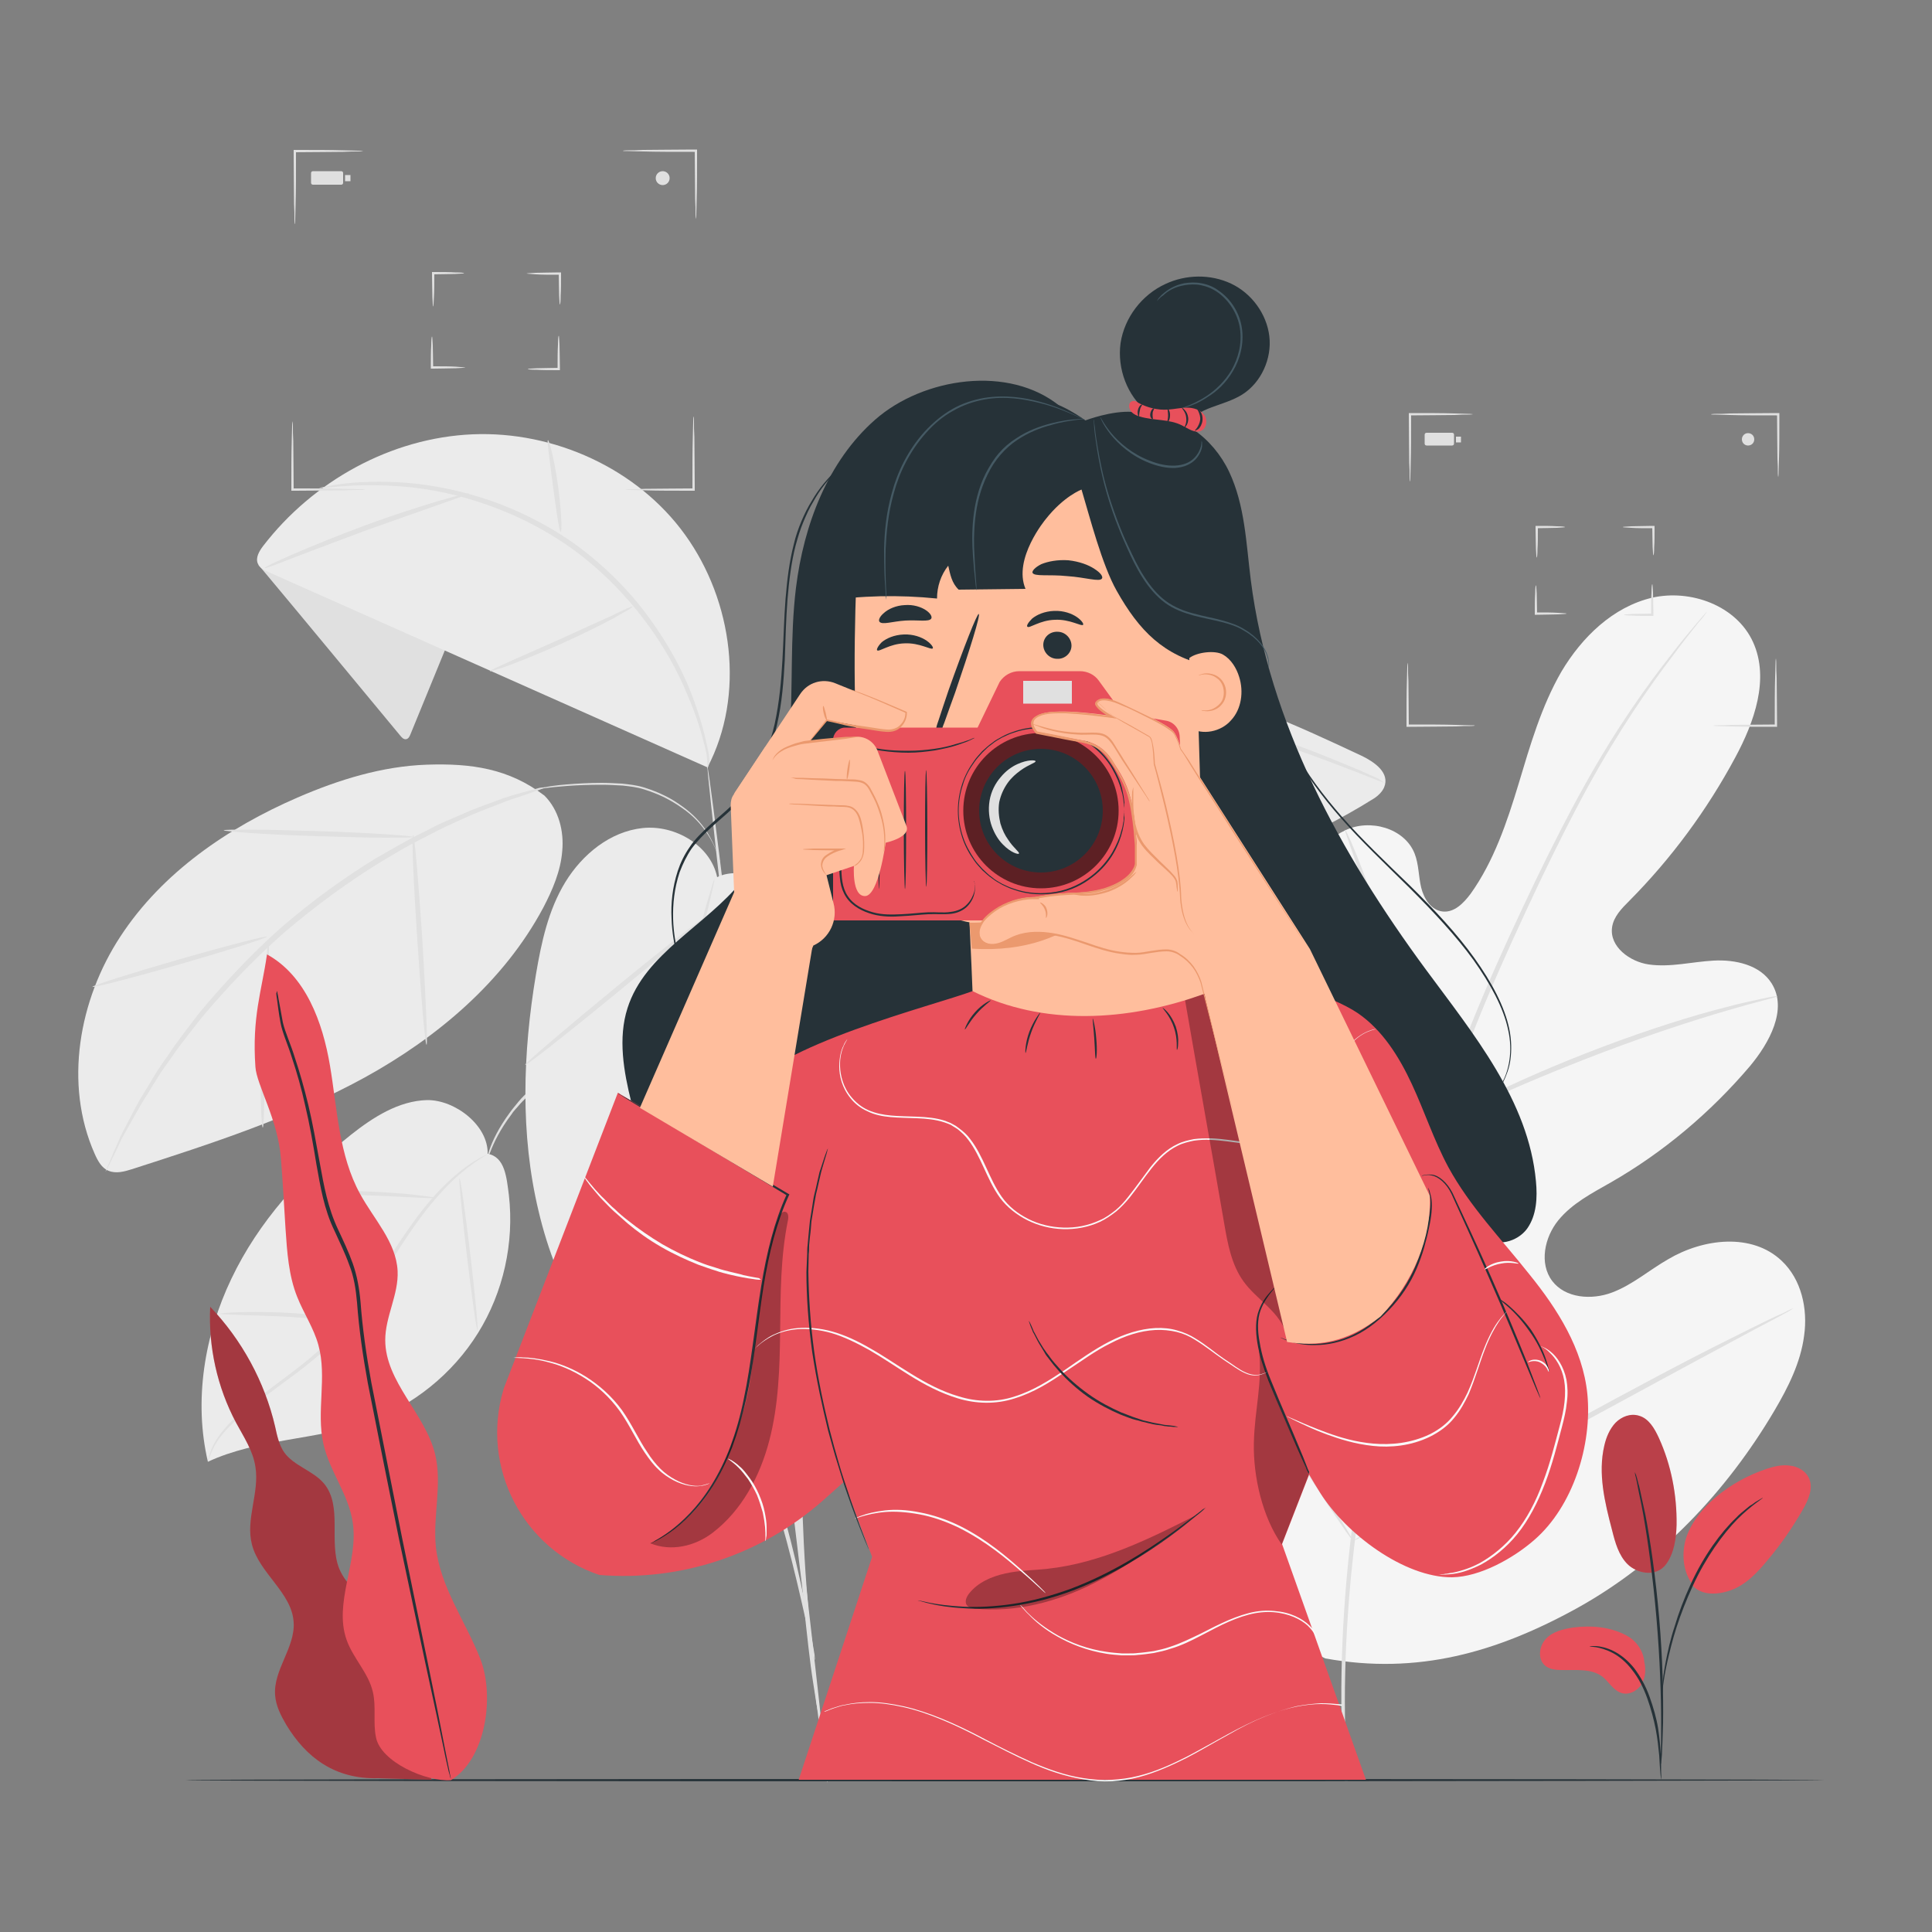<?xml version="1.0" encoding="utf-8"?>
<!-- Generator: Adobe Illustrator 24.0.0, SVG Export Plug-In . SVG Version: 6.00 Build 0)  -->
<svg version="1.1" xmlns="http://www.w3.org/2000/svg" xmlns:xlink="http://www.w3.org/1999/xlink" x="0px" y="0px"
	 viewBox="0 0 500 500" style="enable-background:new 0 0 500 500;" xml:space="preserve">
<rect x="0" y="0" width="500" height="500" fill="#808080" stroke="none"/>
<style type="text/css">
	.st0{fill:#E0E0E0;}
	.st1{fill:#EBEBEB;}
	.st2{fill:#F5F5F5;}
	.st3{display:none;}
	.st4{display:inline;fill:#EBEBEB;}
	.st5{fill:#263238;}
	.st6{fill:#FFBE9D;}
	.st7{fill:#EB996E;}
	.st8{fill:#455A64;}
	.st9{fill:#E8505B;}
	.st10{opacity:0.3;}
	.st11{fill:#FAFAFA;}
	.st12{opacity:0.6;}
	.st13{opacity:0.2;}
</style>
<g id="Background_Complete">
	<g>
		<g>
			<path class="st0" d="M201.6,301.7c0,0,0-0.1-0.1-0.2c-0.1-0.2-0.1-0.4-0.3-0.7c-0.1-0.3-0.2-0.7-0.4-1.2c-0.1-0.5-0.3-1-0.6-1.6
				c-0.9-2.4-2.6-5.9-5.4-9.6c-0.7-1-1.5-1.8-2.4-2.8c-0.9-0.9-1.8-1.8-2.8-2.8c-1.1-0.9-2.1-1.8-3.3-2.6c-0.6-0.4-1.2-0.9-1.8-1.3
				c-0.6-0.4-1.3-0.8-2-1.2c-2.7-1.5-5.6-2.9-8.9-3.8c-3.2-0.9-6.7-1.5-10.2-1.5c-3.6,0-7,0.6-10.2,1.5c-3.2,0.9-6.2,2.3-8.8,3.8
				c-0.7,0.4-1.3,0.8-1.9,1.2c-0.6,0.4-1.2,0.9-1.8,1.3c-1.2,0.8-2.2,1.8-3.3,2.7c-1,1-2,1.9-2.8,2.8c-0.8,1-1.7,1.8-2.3,2.8
				c-2.8,3.7-4.5,7.2-5.4,9.6c-0.3,0.6-0.4,1.2-0.6,1.6c-0.1,0.5-0.3,0.9-0.4,1.2c-0.1,0.3-0.2,0.5-0.2,0.7
				c-0.1,0.2-0.1,0.3-0.1,0.2c0,0,0-0.1,0-0.3c0.1-0.2,0.1-0.5,0.2-0.8c0.1-0.3,0.2-0.8,0.3-1.2c0.1-0.5,0.3-1.1,0.5-1.7
				c0.8-2.5,2.5-6,5.3-9.8c0.7-1,1.5-1.9,2.3-2.9c0.8-1,1.8-1.9,2.8-2.9c1.1-0.9,2.1-1.9,3.3-2.7c0.6-0.4,1.2-0.9,1.8-1.3
				c0.6-0.4,1.3-0.8,2-1.2c2.7-1.5,5.7-3,8.9-3.9c3.3-0.9,6.7-1.5,10.4-1.6c3.6,0,7.1,0.6,10.4,1.5c3.3,0.9,6.2,2.3,9,3.8
				c0.7,0.4,1.3,0.8,2,1.2c0.6,0.4,1.2,0.9,1.8,1.3c1.2,0.8,2.3,1.8,3.3,2.7c1,1,2,1.9,2.8,2.8c0.8,1,1.7,1.9,2.3,2.8
				c2.8,3.8,4.5,7.2,5.3,9.7c0.3,0.6,0.4,1.2,0.6,1.7c0.1,0.5,0.2,0.9,0.3,1.2c0.1,0.3,0.1,0.6,0.2,0.8
				C201.6,301.6,201.7,301.7,201.6,301.7z"/>
		</g>
		<g>
			<g>
				<g>
					<path class="st0" d="M214.1,461.3c-0.4,0-7.6-58.7-16.1-131.3c-8.6-72.6-15.2-131.4-14.9-131.4c0.4,0,7.6,58.7,16.1,131.3
						C207.8,402.4,214.5,461.3,214.1,461.3z"/>
				</g>
			</g>
		</g>
		<g>
			<g>
				<g>
					<path class="st0" d="M154.7,300.6c0,0,0.3,0.4,0.9,1.1c0.7,0.8,1.6,1.8,2.8,3.1c0.6,0.7,1.3,1.4,2,2.2c0.7,0.9,1.4,1.8,2.2,2.8
						c0.8,1,1.7,2.1,2.6,3.2c0.9,1.1,1.7,2.4,2.7,3.7c3.8,5.2,7.7,11.8,11.9,19.2c4,7.5,7.9,16.1,11.5,25.2
						c7.2,18.3,11.9,35.6,14.9,48.1c1.5,6.3,2.6,11.4,3.4,14.9c0.4,1.7,0.7,3,0.9,4.1c0.2,0.9,0.4,1.4,0.4,1.4c0,0,0-0.5-0.1-1.4
						c-0.2-1.1-0.4-2.4-0.7-4.1c-0.6-3.6-1.6-8.7-3-15c-2.8-12.6-7.4-30-14.6-48.4c-3.6-9.2-7.6-17.7-11.7-25.3
						c-4.2-7.5-8.2-14.1-12.2-19.2c-1-1.3-1.8-2.6-2.8-3.7c-0.9-1.1-1.8-2.2-2.6-3.2c-0.8-1-1.6-1.9-2.3-2.7
						c-0.7-0.8-1.5-1.5-2.1-2.2c-1.2-1.2-2.2-2.2-2.9-3C155.1,300.9,154.7,300.6,154.7,300.6z"/>
				</g>
			</g>
		</g>
		<g>
			<g>
				<g>
					<path class="st0" d="M225.5,245.5c0,0-0.1,0.7-0.5,2c-0.4,1.4-1,3.2-1.7,5.6c-0.4,1.2-0.8,2.6-1.3,4c-0.4,1.5-0.8,3.1-1.3,4.8
						c-0.9,3.5-2,7.4-3,11.8c-0.5,2.2-1,4.5-1.6,6.9c-0.5,2.4-1,4.9-1.5,7.5c-1.1,5.2-1.8,10.8-2.8,16.7c-1.6,11.8-3,24.9-3.8,38.6
						c-0.7,13.8-0.8,26.9-0.6,38.8c0.3,11.9,0.8,22.7,1.6,31.7c0.3,4.5,0.7,8.6,1.1,12.1c0.3,3.6,0.6,6.6,0.9,9.2
						c0.3,2.4,0.5,4.3,0.6,5.8c0.1,1.3,0.2,2,0.1,2c0,0-0.2-0.7-0.4-2c-0.2-1.4-0.5-3.3-0.9-5.8c-0.4-2.5-0.8-5.6-1.2-9.1
						c-0.4-3.6-0.9-7.6-1.2-12.1c-0.9-9-1.5-19.8-1.8-31.7c-0.3-12-0.2-25.1,0.5-38.9c0.8-13.8,2.2-26.9,3.9-38.7
						c1-5.9,1.8-11.5,2.9-16.7c0.5-2.6,1-5.1,1.5-7.5c0.6-2.4,1.1-4.7,1.7-6.9c1-4.4,2.2-8.3,3.2-11.8c0.5-1.7,1-3.3,1.4-4.8
						c0.5-1.4,1-2.8,1.4-4c0.8-2.3,1.5-4.1,1.9-5.5C225.2,246.1,225.5,245.5,225.5,245.5z"/>
				</g>
			</g>
		</g>
		<g>
			<g>
				<path class="st1" d="M185.6,227c-1.7-8.2-10.9-13.6-19.3-12.7c-8.4,0.9-15.6,6.8-20,14c-4.4,7.2-6.2,15.6-7.6,23.9
					c-3.4,20.3-4.1,41.3,0.7,61.3c4.7,20,15.3,39,31.5,51.7c2.6,2.1,6,4,9.1,3c1.7-0.6,3-2,4.3-3.4c25.6-29.1,37.7-69.7,32.1-108.1
					c-1.1-7.7-3.1-15.6-8.1-21.5C203.4,229.2,192.6,223.6,185.6,227"/>
			</g>
		</g>
		<g>
			<g>
				<g>
					<path class="st0" d="M115.5,167.4c-3.1,7.6-6.2,15.1-9.3,22.7c-0.2,0.5-0.5,1.1-1.1,1.2c-0.6,0.1-1.1-0.4-1.5-0.9
						c-12.2-14.7-24.4-29.5-36.7-44.2l6.7-4.9L115.5,167.4z"/>
				</g>
			</g>
			<g>
				<g>
					<path class="st1" d="M183.1,198.6c-37.8-16.8-75.7-33.7-113.5-50.5c-1.2-0.5-2.4-1.1-2.9-2.3c-0.6-1.5,0.4-3.2,1.4-4.5
						c12.9-16.8,33.1-28,54.2-28.9c21.1-0.9,42.7,8.9,55,26C189.7,155.6,192.9,179.9,183.1,198.6"/>
				</g>
			</g>
			<g>
				<g>
					<g>
						<path class="st0" d="M82.6,126.3c0,0,0.5-0.2,1.4-0.3c0.9-0.2,2.2-0.5,4-0.7c3.5-0.5,8.6-0.8,14.9-0.5
							c6.3,0.3,13.8,1.5,21.7,4c8,2.5,16.4,6.5,24.2,12c7.8,5.7,14.3,12.3,19.2,19.1c4.9,6.7,8.5,13.4,10.8,19.3
							c2.3,5.9,3.6,10.8,4.3,14.3c0.4,1.7,0.4,2.2,0.5,3.1c0.1,0.9-0.5,2.4-0.6,2.4c-0.1,0,0.4-2-0.5-5.4c-0.8-3.4-2.2-8.3-4.7-14
							c-4.7-11.5-14.4-26.5-29.9-37.7c-15.6-11.1-32.9-15.4-45.3-16.1c-6.2-0.4-11.3-0.2-14.8,0.1C84.5,126.2,82.6,126.4,82.6,126.3
							z"/>
					</g>
				</g>
			</g>
			<g>
				<g>
					<g>
						<path class="st0" d="M163.7,157c0.1,0.2-1.9,1.3-5.1,3.1c-3.2,1.7-7.8,4-12.9,6.3c-5.1,2.3-9.8,4.2-13.2,5.5
							c-3.4,1.3-5.6,1.9-5.7,1.8c-0.1-0.2,2-1.1,5.3-2.6c3.8-1.7,8.2-3.6,13.1-5.8c4.8-2.2,9.2-4.2,13-5.9
							C161.6,157.7,163.7,156.8,163.7,157z"/>
					</g>
				</g>
			</g>
			<g>
				<g>
					<g>
						<path class="st0" d="M141.8,113.9c0.3-0.1,1.7,5.1,2.6,11.7c0.9,6.6,1.1,12,0.7,12c-0.4,0-1.1-5.3-2-11.8
							C142.3,119.3,141.5,114,141.8,113.9z"/>
					</g>
				</g>
			</g>
			<g>
				<g>
					<g>
						<path class="st0" d="M68.5,147c-0.1-0.2,2.8-1.6,7.4-3.6c4.7-2,11.2-4.7,18.5-7.4c7.3-2.7,14-4.8,18.9-6.3
							c4.9-1.4,7.9-2.2,8-2c0.1,0.2-2.9,1.2-7.7,2.9c-4.8,1.7-11.4,4-18.7,6.6c-7.3,2.7-13.8,5.2-18.6,7
							C71.5,146.1,68.6,147.2,68.5,147z"/>
					</g>
				</g>
			</g>
		</g>
		<g>
			<g>
				<g>
					<path class="st1" d="M140.9,205.9c-9.2-7-18.9-8.4-30.5-8c-11.5,0.4-22.8,3.9-33.4,8.5C59,214.2,42,225.8,31.2,242.3
						c-10.8,16.4-14.7,38.3-6.7,56.3c0.8,1.8,1.8,3.7,3.6,4.4c1.9,0.8,4.1,0.2,6-0.4c20.5-6.6,41.2-13.3,60.2-23.7
						c18.9-10.4,36.1-24.9,46.3-44c2.4-4.6,4.5-9.5,4.9-14.6C146,215.1,144.6,209.6,140.9,205.9"/>
				</g>
			</g>
			<g>
				<g>
					<g>
						<path class="st0" d="M141.1,203.8c0,0-0.5,0.2-1.5,0.6c-1.1,0.4-2.5,0.9-4.3,1.5c-1,0.3-2,0.7-3.1,1c-1.1,0.4-2.3,0.9-3.6,1.4
							c-2.6,1-5.6,2.1-8.8,3.6c-1.6,0.7-3.3,1.5-5,2.3c-1.7,0.8-3.5,1.8-5.3,2.7c-3.7,1.8-7.5,4.1-11.5,6.5
							c-7.9,4.9-16.2,10.9-24.4,17.9c-8.1,7.1-15.1,14.6-21.1,21.7c-2.9,3.7-5.7,7.1-8,10.5c-1.2,1.7-2.4,3.3-3.4,4.9
							c-1,1.6-2,3.2-2.9,4.7c-1.9,2.9-3.4,5.8-4.8,8.2c-0.7,1.2-1.3,2.4-1.9,3.4c-0.5,1.1-1,2.1-1.4,3c-0.8,1.7-1.5,3-2,4.1
							c-0.5,0.9-0.7,1.4-0.8,1.4c0,0,0.2-0.5,0.6-1.5c0.5-1.1,1.1-2.5,1.8-4.2c0.4-0.9,0.9-1.9,1.3-3c0.5-1.1,1.1-2.2,1.8-3.5
							c1.3-2.5,2.7-5.4,4.6-8.4c0.9-1.5,1.9-3.1,2.9-4.8c1-1.6,2.2-3.3,3.4-5c2.3-3.5,5.1-7,7.9-10.7c6-7.2,13-14.8,21.1-22
							c8.2-7.1,16.6-13.1,24.6-18c4.1-2.3,7.9-4.6,11.6-6.4c1.9-0.9,3.6-1.9,5.4-2.7c1.8-0.8,3.5-1.5,5.1-2.2
							c3.2-1.5,6.3-2.5,8.9-3.5c1.3-0.5,2.5-0.9,3.7-1.3c1.1-0.3,2.2-0.6,3.2-0.9c1.8-0.5,3.3-0.9,4.4-1.2
							C140.6,203.8,141.1,203.7,141.1,203.8z"/>
					</g>
				</g>
			</g>
			<g>
				<g>
					<g>
						<path class="st0" d="M69.1,242.4c0.1,0.3-9.9,3.5-22.4,7.1c-12.5,3.6-22.7,6.2-22.8,5.9c-0.1-0.3,9.9-3.5,22.4-7.1
							C58.8,244.7,69,242.1,69.1,242.4z"/>
					</g>
				</g>
			</g>
			<g>
				<g>
					<g>
						<path class="st0" d="M68,291.8c-0.2,0-0.4-2.7-0.5-7c-0.1-4.3-0.1-10.3,0.1-16.9c0.2-6.6,0.6-12.5,1-16.8
							c0.4-4.3,0.7-6.9,0.9-6.9c0.2,0,0.1,2.7,0,7c-0.2,4.7-0.4,10.5-0.6,16.8c-0.2,6.3-0.3,12.1-0.5,16.8
							C68.3,289.2,68.2,291.8,68,291.8z"/>
					</g>
				</g>
			</g>
			<g>
				<g>
					<g>
						<path class="st0" d="M110.4,270.4c-0.4,0-1.4-12.1-2.4-27.1c-1-15-1.5-27.1-1.1-27.2c0.4,0,1.4,12.1,2.4,27.1
							C110.2,258.2,110.7,270.4,110.4,270.4z"/>
					</g>
				</g>
			</g>
			<g>
				<g>
					<g>
						<path class="st0" d="M57.9,214.9c0-0.2,2.8-0.2,7.2-0.2c4.4,0,10.5,0.2,17.3,0.4c6.7,0.2,12.8,0.5,17.3,0.8
							c4.4,0.3,7.1,0.5,7.1,0.7c0,0.2-2.7,0.2-7.2,0.2c-4.4,0-10.5-0.2-17.3-0.4c-6.7-0.2-12.9-0.5-17.3-0.8
							C60.6,215.3,57.9,215,57.9,214.9z"/>
					</g>
				</g>
			</g>
		</g>
		<g>
			<g>
				<g>
					<path class="st0" d="M175.8,367.5c0,0-0.2-0.5-0.3-1.4c-0.2-1.1-0.4-2.4-0.7-4.1c-0.6-3.5-1.2-8.7-1.8-15
						c-0.6-6.4-1.1-14-1.3-22.5c-0.1-8.5,0-17.8,0.6-27.5c0.7-9.8,1.7-19,3-27.4c1.3-8.4,2.7-15.9,4.2-22.1
						c1.4-6.3,2.7-11.3,3.7-14.7c0.5-1.6,0.9-2.9,1.2-4c0.3-0.9,0.5-1.4,0.5-1.4c0,0,0,0.5-0.2,1.4c-0.2,1.1-0.6,2.4-0.9,4
						c-0.9,3.5-2,8.5-3.3,14.8c-1.3,6.3-2.7,13.8-3.9,22.1c-1.2,8.4-2.2,17.6-2.9,27.3c-0.6,9.7-0.8,19-0.7,27.4
						c0.1,8.4,0.5,16,1,22.4c0.5,6.4,1,11.5,1.4,15.1c0.2,1.7,0.3,3,0.4,4.1C175.8,367,175.9,367.5,175.8,367.5z"/>
				</g>
			</g>
		</g>
		<g>
			<g>
				<g>
					<path class="st0" d="M173.4,297.2c0.1,0.1-1.3,2.1-3.7,5.1c-2.4,3.1-5.9,7.2-9.9,11.6c-4,4.4-7.8,8.3-10.6,11
						c-2.8,2.7-4.6,4.3-4.8,4.2c-0.1-0.1,1.5-1.9,4.1-4.8c2.9-3.2,6.4-7,10.3-11.2c3.8-4.3,7.3-8.1,10.2-11.3
						C171.6,298.9,173.3,297.1,173.4,297.2z"/>
				</g>
			</g>
		</g>
		<g>
			<g>
				<g>
					<path class="st0" d="M210.2,320.4c-0.1,0.1-2.1-2.1-5.2-5.7c-3.4-3.9-7.6-8.8-12.3-14.1c-4.7-5.3-9-10.1-12.5-13.9
						c-3.2-3.6-5.2-5.8-5-5.9c0.1-0.1,2.3,1.9,5.7,5.3c3.4,3.4,7.9,8.2,12.8,13.7c4.8,5.5,9.1,10.6,12,14.4
						C208.6,317.9,210.3,320.3,210.2,320.4z"/>
				</g>
			</g>
		</g>
		<g>
			<g>
				<g>
					<path class="st0" d="M182.7,237.2c0.2,0.3-10.1,9.1-23,19.7c-12.9,10.6-23.6,19-23.8,18.7c-0.2-0.3,10.1-9.1,23-19.7
						C171.8,245.3,182.5,237,182.7,237.2z"/>
				</g>
			</g>
		</g>
		<g>
			<g>
				<g>
					<path class="st0" d="M218.2,267.6c-0.2,0.3-8.6-5.8-18.7-13.7c-10.1-7.8-18.1-14.4-17.9-14.7c0.2-0.3,8.6,5.8,18.7,13.7
						C210.4,260.8,218.4,267.3,218.2,267.6z"/>
				</g>
			</g>
		</g>
		<g>
			<g>
				<g>
					<path class="st1" d="M223.3,253.4l9.5-1.9c6.7-1.3,13.1-4.1,18.7-8.2c2.8-2,5.5-4,8.5-5.6c11.3-6.1,24.7-6.8,37.3-8.9
						c20.7-3.4,40.7-11.1,58.5-22.3c1-0.7,1.9-1.6,2.4-2.7c1.6-3.8-2.5-6.6-5.8-8.2c-17.3-8.1-34.9-16.3-53.8-19.1
						c-18.9-2.8-39.6,0.4-54,13C227.6,204.2,223.9,230.9,223.3,253.4"/>
				</g>
			</g>
			<g>
				<g>
					<g>
						<path class="st0" d="M358.3,202.6c0,0-0.6-0.2-1.7-0.6c-1.2-0.5-2.8-1.1-4.8-1.9c-4.2-1.6-10.2-4-17.8-6.6
							c-7.6-2.6-16.7-5.4-27.2-7c-10.4-1.6-22.2-1.8-34,1.1c-11.8,2.9-22.2,8.9-29.2,16.7c-7,7.9-10.9,16.8-13.4,24.3
							c-2.5,7.6-3.9,13.9-4.9,18.3c-0.5,2.1-0.9,3.8-1.2,5c-0.3,1.1-0.4,1.7-0.5,1.7c0,0,0-0.6,0.2-1.8c0.2-1.3,0.5-3,0.9-5.1
							c0.9-4.4,2.1-10.8,4.6-18.5c2.5-7.6,6.2-16.7,13.4-24.8c7.1-8.1,17.8-14.2,29.8-17.2c12-3,24-2.8,34.5-1.1
							c10.5,1.7,19.7,4.6,27.3,7.3c7.6,2.7,13.5,5.3,17.7,7c2,0.9,3.5,1.6,4.7,2.1C357.8,202.3,358.3,202.6,358.3,202.6z"/>
					</g>
				</g>
			</g>
			<g>
				<g>
					<g>
						<path class="st0" d="M336.7,217.6c-0.2,0.3-13.6-6.4-30.1-14.9c-16.5-8.5-29.7-15.7-29.5-16c0.2-0.3,13.6,6.4,30.1,14.9
							C323.6,210.1,336.9,217.3,336.7,217.6z"/>
					</g>
				</g>
			</g>
			<g>
				<g>
					<g>
						<path class="st0" d="M318.9,181.2c0.1,0.3-3.9,1.7-8.9,2.7c-5.1,1-9.3,1.2-9.3,1c0-0.3,4.1-1,9.1-2
							C314.8,181.8,318.8,180.9,318.9,181.2z"/>
					</g>
				</g>
			</g>
			<g>
				<g>
					<g>
						<path class="st0" d="M263.2,180.4c0.3,0.1-1.2,3.2-3.4,6.9c-2.2,3.7-4.2,6.6-4.5,6.5c-0.3-0.1,1.2-3.2,3.4-6.9
							C260.8,183.2,262.8,180.2,263.2,180.4z"/>
					</g>
				</g>
			</g>
			<g>
				<g>
					<g>
						<path class="st0" d="M280.5,231.6c-0.1,0.2-2.5-0.8-6.4-2.6c-3.9-1.8-9.1-4.4-14.8-7.6c-5.7-3.2-10.7-6.3-14.3-8.5
							c-3.6-2.3-5.8-3.7-5.7-3.9c0.1-0.2,2.4,1,6.2,3.1c4.1,2.3,9,5.1,14.5,8.2c5.7,3.2,10.8,6,14.6,7.9
							C278.2,230.2,280.5,231.4,280.5,231.6z"/>
					</g>
				</g>
			</g>
		</g>
		<g>
			<g>
				<g>
					<path class="st1" d="M126.2,298.6c0.2-7.3-8.4-14-15.7-13.9c-7.3,0.2-13.9,4.4-19.7,9c-12.7,10.1-23.9,22.5-30.9,37.2
						c-7,14.6-9.8,31.6-6.1,47.4c12.9-6,28-5.6,41.4-10.3c11.7-4.2,21.9-12.4,28.5-23c6.6-10.6,9.4-23.4,8-35.7
						C131.1,304.7,130.7,299.4,126.2,298.6"/>
				</g>
			</g>
			<g>
				<g>
					<g>
						<path class="st0" d="M53.8,378.3c0,0,0-0.4,0.2-1.1c0.2-0.7,0.5-1.7,1.1-3c1.2-2.5,3.8-5.8,7.6-8.9c1.9-1.6,3.9-3.4,6.2-5.1
							c2.3-1.8,4.8-3.6,7.4-5.6c2.6-2,5.2-4.1,7.8-6.6c2.5-2.5,4.9-5.2,7.1-8.2c4.5-6,8.1-12.2,11.7-17.6
							c3.6-5.5,7.1-10.2,10.5-13.8c3.4-3.6,6.6-6.1,8.9-7.6c1.2-0.7,2.1-1.3,2.8-1.6c0.6-0.3,1-0.5,1-0.5c0,0.1-1.3,0.8-3.6,2.4
							c-2.2,1.6-5.3,4.1-8.6,7.8c-3.3,3.6-6.8,8.4-10.3,13.8c-3.5,5.5-7.2,11.7-11.7,17.7c-2.3,3-4.7,5.9-7.2,8.3
							c-2.6,2.5-5.3,4.6-7.9,6.6c-2.6,1.9-5.1,3.8-7.4,5.5c-2.3,1.7-4.4,3.5-6.3,5c-3.8,3.1-6.4,6.1-7.7,8.6
							C54.2,376.8,53.9,378.3,53.8,378.3z"/>
					</g>
				</g>
			</g>
			<g>
				<g>
					<g>
						<path class="st0" d="M56.9,340c0-0.1,1.8-0.3,4.8-0.4c3-0.1,7.1-0.1,11.6,0.1c4.5,0.2,8.6,0.6,11.6,1.1
							c2.9,0.4,4.8,0.8,4.7,0.9c0,0.1-1.9,0-4.8-0.2c-3-0.2-7-0.5-11.6-0.8c-4.5-0.2-8.6-0.3-11.6-0.4
							C58.8,340.2,56.9,340.1,56.9,340z"/>
					</g>
				</g>
			</g>
			<g>
				<g>
					<g>
						<path class="st0" d="M98.1,366.8c-0.1,0-0.1-2,0-5.1c0.1-3.2,0.2-7.5,0.2-12.3c0-4.8-0.2-9.2-0.3-12.3c-0.1-3.2-0.2-5.1,0-5.1
							c0.1,0,0.4,1.9,0.7,5.1c0.3,3.2,0.6,7.5,0.6,12.4c0,4.8-0.2,9.2-0.5,12.4C98.6,364.9,98.3,366.8,98.1,366.8z"/>
					</g>
				</g>
			</g>
			<g>
				<g>
					<g>
						<path class="st0" d="M74.7,308.9c0-0.1,2.1-0.3,5.6-0.5c3.4-0.1,8.2-0.2,13.5-0.1c5.3,0.2,10,0.5,13.4,0.9
							c3.4,0.4,5.5,0.7,5.5,0.8c0,0.1-2.1,0.1-5.6-0.1c-3.4-0.2-8.2-0.4-13.4-0.6c-5.2-0.2-10-0.2-13.4-0.2
							C76.8,309.1,74.7,309,74.7,308.9z"/>
					</g>
				</g>
			</g>
			<g>
				<g>
					<g>
						<path class="st0" d="M123.6,344.3c-0.3,0-1.5-8.8-2.8-19.6c-1.3-10.9-2.1-19.7-1.9-19.8c0.3,0,1.5,8.8,2.8,19.6
							C123,335.4,123.8,344.3,123.6,344.3z"/>
					</g>
				</g>
			</g>
		</g>
		<g>
			<path class="st0" d="M186.3,222.8c-0.2,0.1-0.6-3.2-3.5-7.4c-1.4-2.1-3.5-4.4-6.3-6.3c-1.4-1-2.9-1.9-4.5-2.7
				c-1.6-0.8-3.4-1.5-5.3-2.1c-1.9-0.6-3.7-0.8-5.6-1c-1.8-0.1-3.6-0.2-5.3-0.2c-3.4,0-6.4,0.1-9,0.3c-2.6,0.2-4.6,0.4-6,0.6
				c-0.7,0.1-1.3,0.2-1.6,0.3c-0.4,0.1-0.6,0.1-0.6,0.1c0,0,0.2-0.1,0.5-0.2c0.4-0.1,0.9-0.3,1.6-0.4c1.4-0.3,3.5-0.6,6-0.8
				c2.6-0.2,5.6-0.4,9-0.4c1.7,0,3.5,0.1,5.3,0.2c1.8,0.2,3.8,0.4,5.7,1c1.9,0.6,3.7,1.3,5.3,2.1c1.7,0.8,3.2,1.8,4.6,2.8
				c2.8,2,4.9,4.3,6.3,6.5c1.4,2.2,2.2,4.1,2.7,5.5c0.2,0.7,0.3,1.2,0.4,1.6C186.3,222.6,186.4,222.8,186.3,222.8z"/>
		</g>
	</g>
	<g>
		<g>
			<g>
				<g>
					<g>
						<g>
							<path class="st2" d="M343,429.2c-41-19.1-57.6-65.1-63.6-107.9c-1-7.2-3.1-14.5-0.8-21.3c2.3-6.8,9.4-12.5,16.3-10.6
								c5.7,1.6,9.1,7.3,12.9,11.9c5.1,6.1,11.9,10.6,19.5,13c4.9,1.6,10.8,2,14.8-1.2c5.5-4.5,4.8-13.1,3.5-20.1
								c-2.4-13.2-4.8-26.3-7.2-39.5c-1.3-7.1-2.6-14.3-1.5-21.4c1-7.1,4.8-14.2,11.2-17.2c6.4-3.1,15.4-0.6,18,6
								c1.1,2.8,1,5.9,1.7,8.8c0.7,2.9,2.6,5.9,5.6,6.2c3,0.3,5.4-2.2,7.2-4.6c6-8.4,9.4-18.5,12.4-28.4c3-10,5.9-20.1,11.1-29.1
								c5.3-8.9,13.3-16.7,23.4-19.1c10-2.3,21.9,2,26.2,11.5c4.3,9.5,0.3,20.7-4.6,29.8c-7.3,13.6-16.5,26.1-27.4,37.1
								c-2,2-4.1,4.1-4.5,6.9c-0.7,5,4.6,8.9,9.5,9.6c5.6,0.8,11.2-0.7,16.8-1c5.6-0.3,12,1.1,15,5.9c4.2,6.7-0.6,15.4-5.6,21.4
								c-10.2,12-22.4,22.3-36,30.1c-4.9,2.8-10,5.4-13.6,9.8c-3.6,4.4-5,11.2-1.6,15.7c3.4,4.5,10.2,5,15.5,3
								c5.3-2,9.6-5.8,14.5-8.6c9.1-5.4,21.7-6.9,29.4,0.4c5.1,4.8,6.8,12.4,5.8,19.4c-0.9,6.9-4.1,13.3-7.7,19.4
								c-12.4,21-29.7,39.2-50.9,51C387.3,427.7,366.8,433.5,343,429.2"/>
						</g>
					</g>
				</g>
			</g>
		</g>
		<g>
			<g>
				<g>
					<g>
						<g>
							<g>
								<path class="st0" d="M348,460.9c-1.4-17.1-1.2-37.7,1.3-60.3c2.5-22.6,7.3-47.1,13.2-72.6c1.5-6.4,3-12.7,4.4-18.9
									c1.5-6.2,2.9-12.3,4.7-18.2c3.5-11.8,7.9-23,12.3-33.4c4.4-10.4,9-20.2,13.3-29.2c4.4-9.1,8.6-17.4,12.8-24.9
									c8.3-15,16.4-26.2,22.3-33.7c2.9-3.8,5.3-6.6,6.9-8.5c0.8-0.9,1.4-1.6,1.9-2.2c0.4-0.5,0.7-0.7,0.7-0.7c0,0-0.2,0.3-0.6,0.8
									c-0.4,0.6-1,1.3-1.8,2.2c-1.6,2-3.9,4.9-6.7,8.7c-5.8,7.6-13.7,18.9-21.9,33.9c-4.1,7.5-8.3,15.9-12.6,24.9
									c-4.3,9.1-8.8,18.8-13.2,29.2c-4.4,10.4-8.6,21.5-12.2,33.3c-1.8,5.9-3.2,12-4.7,18.2c-1.5,6.2-2.9,12.5-4.4,18.8
									c-5.9,25.5-10.7,49.9-13.3,72.5c-2.6,22.5-2.9,43-1.6,60.1"/>
							</g>
						</g>
					</g>
				</g>
			</g>
		</g>
		<g>
			<g>
				<g>
					<g>
						<g>
							<g>
								<path class="st0" d="M372,290.7c-0.1,0-0.5-1-1.2-2.9c-0.7-1.9-1.7-4.7-2.8-8.1c-2.2-6.9-5-16.5-8-27
									c-3-10.6-5.9-20.1-8.2-26.9c-1.2-3.4-2.1-6.2-2.8-8.1c-0.7-1.9-1-3-0.9-3c0.1,0,0.6,1,1.4,2.8c0.8,1.8,1.9,4.5,3.2,7.9
									c2.6,6.8,5.6,16.3,8.6,26.9c2.9,10.4,5.6,19.9,7.6,27.1c0.9,3.3,1.7,6,2.4,8.2C371.9,289.6,372.1,290.7,372,290.7z"/>
							</g>
						</g>
					</g>
				</g>
			</g>
		</g>
		<g>
			<g>
				<g>
					<g>
						<g>
							<g>
								<path class="st0" d="M460,257.8c0,0.1-1.2,0.5-3.6,1.1c-2.3,0.6-5.6,1.5-9.7,2.7c-8.2,2.4-19.3,6-31.5,10.6
									c-12.1,4.6-23,9.2-30.7,12.8c-3.9,1.8-7,3.3-9.1,4.3c-2.1,1-3.4,1.6-3.4,1.5c0-0.1,1.1-0.8,3.2-2c2.1-1.2,5.1-2.8,9-4.7
									c7.6-3.8,18.4-8.6,30.6-13.2c12.2-4.6,23.4-8.1,31.7-10.2c4.1-1.1,7.5-1.8,9.8-2.3C458.7,257.9,460,257.7,460,257.8z"/>
							</g>
						</g>
					</g>
				</g>
			</g>
		</g>
		<g>
			<g>
				<g>
					<g>
						<g>
							<g>
								<path class="st0" d="M350.1,398.7c0,0-0.3-0.3-0.8-1c-0.6-0.8-1.3-1.8-2.1-3c-1.8-2.6-4.4-6.5-7.5-11.3
									c-6.2-9.6-14.4-23.2-23.2-38.4c-8.8-15.1-16.8-28.8-22.8-38.5c-2.9-4.7-5.3-8.6-7.1-11.5c-0.8-1.3-1.4-2.3-1.9-3.2
									c-0.4-0.7-0.6-1.1-0.6-1.2c0,0,0.3,0.3,0.8,1c0.6,0.8,1.3,1.8,2.1,3c1.8,2.6,4.4,6.5,7.5,11.3c6.2,9.6,14.4,23.2,23.2,38.4
									c8.8,15.1,16.8,28.8,22.8,38.5c2.9,4.7,5.3,8.6,7.1,11.5c0.8,1.3,1.4,2.3,1.9,3.2C350,398.3,350.2,398.7,350.1,398.7z"/>
							</g>
						</g>
					</g>
				</g>
			</g>
		</g>
		<g>
			<g>
				<g>
					<g>
						<g>
							<g>
								<path class="st0" d="M464.1,338.6c0,0-0.4,0.3-1.1,0.7c-0.9,0.5-2,1.1-3.3,1.8c-3.1,1.6-7.2,3.8-12.2,6.5
									c-10.3,5.5-24.4,13.2-40.1,21.7c-15.6,8.5-29.8,16.1-40.3,21.3c-5.2,2.6-9.4,4.7-12.4,6.1c-1.4,0.6-2.5,1.1-3.4,1.6
									c-0.8,0.3-1.2,0.5-1.2,0.5c0,0,0.4-0.3,1.1-0.7c0.9-0.5,2-1.1,3.3-1.8c3.1-1.6,7.2-3.8,12.2-6.5
									c10.3-5.5,24.4-13.2,40.1-21.7c15.6-8.5,29.8-16.1,40.3-21.3c5.2-2.6,9.4-4.7,12.4-6.1c1.4-0.6,2.5-1.1,3.4-1.6
									C463.7,338.7,464.1,338.6,464.1,338.6z"/>
							</g>
						</g>
					</g>
				</g>
			</g>
		</g>
	</g>
	<g>
		<g>
			<path class="st0" d="M364.9,124.6c0,0-0.1-0.5-0.1-1.3c0-1,0-2.2-0.1-3.6c0-3-0.1-7.2-0.1-11.9c0-0.2,0-0.4,0-0.6l0-0.3l0.3,0
				c4.5,0,8.6,0,11.5,0.1c1.4,0,2.5,0.1,3.5,0.1c0.8,0,1.3,0.1,1.3,0.1c0,0-0.4,0.1-1.3,0.1c-0.9,0-2.1,0-3.5,0.1
				c-2.9,0-7,0.1-11.5,0.1l0.3-0.3c0,0.2,0,0.4,0,0.6c0,4.6,0,8.8-0.1,11.9c0,1.4-0.1,2.6-0.1,3.6C365,124.2,365,124.6,364.9,124.6z
				"/>
		</g>
		<g>
			<path class="st0" d="M397.7,144.3c-0.1,0-0.1-0.9-0.2-2.2c0-1.4-0.1-3.3-0.1-5.4c0-0.1,0-0.2,0-0.3l0-0.3l0.3,0
				c2,0,3.9,0,5.2,0.1c1.3,0,2.1,0.1,2.1,0.2c0,0.1-0.8,0.1-2.1,0.2c-1.3,0-3.2,0.1-5.2,0.1l0.3-0.3c0,0.1,0,0.2,0,0.3
				c0,2.1,0,4-0.1,5.4C397.9,143.4,397.8,144.3,397.7,144.3z"/>
		</g>
		<g>
			<path class="st0" d="M405.4,158.8c0,0.1-0.9,0.1-2.2,0.2c-1.4,0-3.3,0.1-5.4,0.1c-0.1,0-0.2,0-0.3,0l-0.3,0l0-0.3
				c0-2,0-3.9,0.1-5.2c0-1.3,0.1-2.1,0.2-2.1s0.1,0.8,0.2,2.1c0,1.3,0.1,3.2,0.1,5.2l-0.3-0.3c0.1,0,0.2,0,0.3,0c2.1,0,4,0,5.4,0.1
				S405.4,158.7,405.4,158.8z"/>
		</g>
		<g>
			<path class="st0" d="M427.6,151.2c0.1,0,0.1,0.9,0.2,2.2c0,1.4,0.1,3.3,0.1,5.4c0,0.1,0,0.2,0,0.3l0,0.3l-0.3,0
				c-2,0-3.9,0-5.2-0.1c-1.3,0-2.1-0.1-2.1-0.2s0.8-0.1,2.1-0.2c1.3,0,3.2-0.1,5.2-0.1l-0.3,0.3c0-0.1,0-0.2,0-0.3
				c0-2.1,0-4,0.1-5.4C427.4,152,427.5,151.2,427.6,151.2z"/>
		</g>
		<g>
			<path class="st0" d="M420,136.4c0-0.1,0.9-0.1,2.2-0.2c1.4,0,3.3-0.1,5.4-0.1c0.1,0,0.2,0,0.3,0l0.3,0l0,0.3c0,2,0,3.9-0.1,5.2
				c0,1.3-0.1,2.1-0.2,2.1c-0.1,0-0.1-0.8-0.2-2.1c0-1.3-0.1-3.2-0.1-5.2l0.3,0.3c-0.1,0-0.2,0-0.3,0c-2.1,0-4,0-5.4-0.1
				C420.8,136.5,420,136.5,420,136.4z"/>
		</g>
		<g>
			<path class="st0" d="M381.7,187.8c0,0-0.5,0.1-1.3,0.1c-1,0-2.2,0-3.6,0.1c-3,0-7.2,0.1-11.9,0.1c-0.2,0-0.4,0-0.6,0l-0.3,0
				l0-0.3c0-4.5,0-8.6,0.1-11.5c0-1.4,0.1-2.5,0.1-3.5c0-0.8,0.1-1.3,0.1-1.3c0,0,0.1,0.4,0.1,1.3c0,0.9,0,2.1,0.1,3.5
				c0,2.9,0.1,7,0.1,11.5l-0.3-0.3c0.2,0,0.4,0,0.6,0c4.6,0,8.8,0,11.9,0.1c1.4,0,2.6,0.1,3.6,0.1
				C381.3,187.7,381.7,187.7,381.7,187.8z"/>
		</g>
		<g>
			<path class="st0" d="M459.6,170.4c0,0,0.1,0.5,0.1,1.3c0,1,0,2.2,0.1,3.6c0,3,0.1,7.2,0.1,11.9c0,0.2,0,0.4,0,0.6l0,0.3l-0.3,0
				c-4.5,0-8.6,0-11.5-0.1c-1.4,0-2.5-0.1-3.5-0.1c-0.8,0-1.3-0.1-1.3-0.1c0,0,0.4-0.1,1.3-0.1c0.9,0,2.1,0,3.5-0.1
				c2.9,0,7-0.1,11.5-0.1l-0.3,0.3c0-0.2,0-0.4,0-0.6c0-4.6,0-8.8,0.1-11.9c0-1.4,0.1-2.6,0.1-3.6
				C459.5,170.8,459.6,170.4,459.6,170.4z"/>
		</g>
		<g>
			<path class="st0" d="M442.8,107.2c0,0,0.5-0.1,1.3-0.1c1,0,2.2,0,3.6-0.1c3,0,7.2-0.1,11.9-0.1c0.2,0,0.4,0,0.6,0l0.3,0l0,0.3
				c0,4.5,0,8.6-0.1,11.5c0,1.4-0.1,2.5-0.1,3.5c0,0.8-0.1,1.3-0.1,1.3c0,0-0.1-0.4-0.1-1.3c0-0.9,0-2.1-0.1-3.5
				c0-2.9-0.1-7-0.1-11.5l0.3,0.3c-0.2,0-0.4,0-0.6,0c-4.6,0-8.8,0-11.9-0.1c-1.4,0-2.6-0.1-3.6-0.1
				C443.3,107.3,442.8,107.3,442.8,107.2z"/>
		</g>
		<path class="st0" d="M454,113.7c0,0.9-0.7,1.6-1.6,1.6s-1.6-0.7-1.6-1.6c0-0.9,0.7-1.6,1.6-1.6S454,112.8,454,113.7z"/>
		<path class="st0" d="M375.8,115.3h-6.6c-0.3,0-0.5-0.2-0.5-0.5v-2.3c0-0.3,0.2-0.5,0.5-0.5h6.6c0.3,0,0.5,0.2,0.5,0.5v2.3
			C376.3,115.1,376.1,115.3,375.8,115.3z"/>
		<rect x="376.8" y="113" class="st0" width="1.3" height="1.5"/>
	</g>
	<g>
		<g>
			<path class="st0" d="M76.3,58c0,0-0.1-0.5-0.1-1.4c0-1,0-2.3-0.1-3.9c0-3.3-0.1-7.9-0.1-12.9c0-0.2,0-0.4,0-0.7l0-0.3l0.3,0
				c4.9,0,9.3,0,12.5,0.1c1.5,0,2.8,0.1,3.8,0.1c0.9,0,1.4,0.1,1.4,0.1c0,0-0.5,0.1-1.4,0.1c-1,0-2.2,0-3.8,0.1
				c-3.2,0-7.6,0.1-12.5,0.1l0.3-0.3c0,0.2,0,0.4,0,0.7c0,5.1,0,9.6-0.1,12.9c0,1.6-0.1,2.9-0.1,3.9C76.4,57.5,76.4,58,76.3,58z"/>
		</g>
		<g>
			<path class="st0" d="M112.1,79.3c-0.1,0-0.1-0.9-0.2-2.4c0-1.5-0.1-3.6-0.1-5.9c0-0.1,0-0.2,0-0.3l0-0.3l0.3,0
				c2.2,0,4.2,0,5.7,0.1c1.4,0,2.3,0.1,2.3,0.2c0,0.1-0.9,0.1-2.3,0.2c-1.4,0-3.4,0.1-5.7,0.1l0.3-0.3c0,0.1,0,0.2,0,0.3
				c0,2.3,0,4.4-0.1,5.9C112.2,78.4,112.2,79.3,112.1,79.3z"/>
		</g>
		<g>
			<path class="st0" d="M120.4,95.1c0,0.1-0.9,0.1-2.4,0.2c-1.5,0-3.6,0.1-5.9,0.1c-0.1,0-0.2,0-0.3,0l-0.3,0l0-0.3
				c0-2.2,0-4.2,0.1-5.7c0-1.4,0.1-2.3,0.2-2.3c0.1,0,0.1,0.9,0.2,2.3c0,1.4,0.1,3.4,0.1,5.7l-0.3-0.3c0.1,0,0.2,0,0.3,0
				c2.3,0,4.4,0,5.9,0.1C119.5,95,120.4,95.1,120.4,95.1z"/>
		</g>
		<g>
			<path class="st0" d="M144.6,86.9c0.1,0,0.1,0.9,0.2,2.4c0,1.5,0.1,3.6,0.1,5.9c0,0.1,0,0.2,0,0.3l0,0.3l-0.3,0
				c-2.2,0-4.2,0-5.7-0.1c-1.4,0-2.3-0.1-2.3-0.2c0-0.1,0.9-0.1,2.3-0.2c1.4,0,3.4-0.1,5.7-0.1l-0.3,0.3c0-0.1,0-0.2,0-0.3
				c0-2.3,0-4.4,0.1-5.9C144.4,87.8,144.5,86.9,144.6,86.9z"/>
		</g>
		<g>
			<path class="st0" d="M136.3,70.8c0-0.1,0.9-0.1,2.4-0.2c1.5,0,3.6-0.1,5.9-0.1c0.1,0,0.2,0,0.3,0l0.3,0l0,0.3
				c0,2.2,0,4.2-0.1,5.7c0,1.4-0.1,2.3-0.2,2.3s-0.1-0.9-0.2-2.3c0-1.4-0.1-3.4-0.1-5.7l0.3,0.3c-0.1,0-0.2,0-0.3,0
				c-2.3,0-4.4,0-5.9-0.1C137.2,70.9,136.3,70.8,136.3,70.8z"/>
		</g>
		<g>
			<path class="st0" d="M94.6,126.7c0,0-0.5,0.1-1.4,0.1c-1,0-2.3,0-3.9,0.1c-3.3,0-7.9,0.1-12.9,0.1c-0.2,0-0.4,0-0.7,0h-0.3l0-0.3
				c0-4.9,0-9.3,0.1-12.5c0-1.5,0.1-2.8,0.1-3.8c0-0.9,0.1-1.4,0.1-1.4c0,0,0.1,0.5,0.1,1.4c0,1,0,2.2,0.1,3.8
				c0,3.2,0.1,7.6,0.1,12.5l-0.3-0.3c0.2,0,0.4,0,0.7,0c5.1,0,9.6,0,12.9,0.1c1.6,0,2.9,0.1,3.9,0.1
				C94.1,126.6,94.6,126.7,94.6,126.7z"/>
		</g>
		<g>
			<path class="st0" d="M179.5,107.8c0,0,0.1,0.5,0.1,1.4c0,1,0,2.3,0.1,3.9c0,3.3,0.1,7.9,0.1,12.9c0,0.2,0,0.4,0,0.7v0.3l-0.3,0
				c-4.9,0-9.3,0-12.5-0.1c-1.5,0-2.8-0.1-3.8-0.1c-0.9,0-1.4-0.1-1.4-0.1c0,0,0.5-0.1,1.4-0.1c1,0,2.2,0,3.8-0.1
				c3.2,0,7.6-0.1,12.5-0.1l-0.3,0.3c0-0.2,0-0.4,0-0.7c0-5.1,0-9.6,0.1-12.9c0-1.6,0.1-2.9,0.1-3.9
				C179.4,108.3,179.4,107.8,179.5,107.8z"/>
		</g>
		<g>
			<path class="st0" d="M161.2,39c0,0,0.5-0.1,1.4-0.1c1,0,2.3,0,3.9-0.1c3.3,0,7.9-0.1,12.9-0.1c0.2,0,0.4,0,0.7,0h0.3l0,0.3
				c0,4.9,0,9.3-0.1,12.5c0,1.5-0.1,2.8-0.1,3.8c0,0.9-0.1,1.4-0.1,1.4c0,0-0.1-0.5-0.1-1.4c0-1,0-2.2-0.1-3.8
				c0-3.2-0.1-7.6-0.1-12.5l0.3,0.3c-0.2,0-0.4,0-0.7,0c-5.1,0-9.6,0-12.9-0.1c-1.6,0-2.9-0.1-3.9-0.1
				C161.7,39.1,161.2,39.1,161.2,39z"/>
		</g>
		<path class="st0" d="M173.3,46.1c0,1-0.8,1.8-1.8,1.8s-1.8-0.8-1.8-1.8c0-1,0.8-1.8,1.8-1.8S173.3,45.1,173.3,46.1z"/>
		<path class="st0" d="M88.3,47.8H81c-0.3,0-0.5-0.2-0.5-0.5v-2.5c0-0.3,0.2-0.5,0.5-0.5h7.3c0.3,0,0.5,0.2,0.5,0.5v2.5
			C88.8,47.6,88.6,47.8,88.3,47.8z"/>
		<rect x="89.3" y="45.3" class="st0" width="1.4" height="1.6"/>
	</g>
</g>
<g id="Background_Simple" class="st3">
	<path class="st4" d="M459.8,118.2l-2.6-4.3c-22.3-36.4-62.7-58.3-105.3-55.6c-5.5,0.3-10.9,1.1-16.3,2.2
		c-38.7,8.2-72.4,37.1-86.4,74.1c-8.2,21.8-10.5,46.8-26.1,64.1c-20.3,22.5-54.7,23.2-85,22.3c-30.3-0.9-64.7-0.1-84.9,22.4
		c-12.6,14.1-16.7,34.3-15.6,53.2c2.7,50.1,38.1,95,83.1,117.3c45,22.3,98,24.3,147.3,14.5c69-13.7,134.6-51.5,174.1-109.7
		S491.4,181.1,459.8,118.2z"/>
</g>
<g id="Floor">
	<g>
		<path class="st5" d="M472,460.7c0,0.1-94.9,0.3-211.9,0.3c-117.1,0-212-0.1-212-0.3s94.9-0.3,212-0.3
			C377.1,460.4,472,460.5,472,460.7z"/>
	</g>
</g>
<g id="Character">
	<g>
		<g>
			<g>
				<path class="st5" d="M179.7,261.4c0,0-0.1-0.1-0.2-0.4c-0.1-0.3-0.3-0.7-0.4-1.2c-0.4-1-0.9-2.6-1.6-4.6c-0.7-2-1.5-4.5-2.2-7.4
					c-0.7-2.9-1.4-6.3-1.5-10.1c-0.2-3.8,0.2-8,1.6-12.3c0.7-2.1,1.7-4.2,3.1-6.2c1.3-2,3.1-3.7,4.9-5.4c1.8-1.7,3.8-3.3,5.7-5.1
					c1.9-1.8,3.6-3.8,5.1-6c3-4.5,5-9.8,6.3-15.4c1.2-5.6,1.7-11.2,2-16.6c0.3-5.4,0.4-10.7,0.8-15.7c0.4-5,1-9.7,2.1-14
					c0.5-2.2,1.2-4.2,2-6.1c0.8-1.9,1.7-3.7,2.7-5.3c1.9-3.3,4.2-5.9,6.4-8c2.2-2.1,4.4-3.5,6.3-4.4c1.9-0.9,3.5-1.4,4.6-1.7
					c0.5-0.1,0.9-0.2,1.2-0.3c0.3-0.1,0.4-0.1,0.4-0.1c0,0-0.1,0.1-0.4,0.1c-0.3,0.1-0.7,0.2-1.2,0.3c-1.1,0.3-2.6,0.8-4.5,1.8
					c-1.9,1-4,2.4-6.2,4.5c-2.2,2.1-4.4,4.7-6.2,8c-1,1.6-1.8,3.4-2.6,5.3c-0.8,1.9-1.4,3.9-2,6.1c-1.1,4.3-1.7,9-2.1,14
					c-0.4,5-0.5,10.2-0.7,15.6c-0.3,5.4-0.7,11.1-2,16.7c-1.2,5.6-3.3,11-6.3,15.6c-1.5,2.3-3.3,4.3-5.2,6.1
					c-1.9,1.8-3.9,3.4-5.7,5.1c-1.8,1.7-3.5,3.4-4.9,5.3c-1.3,1.9-2.3,4-3.1,6.1c-1.4,4.2-1.8,8.3-1.7,12.1c0.1,3.8,0.8,7.1,1.4,10
					c0.7,2.9,1.4,5.4,2.1,7.4c0.7,2,1.2,3.5,1.5,4.6c0.2,0.5,0.3,0.9,0.4,1.2C179.7,261.3,179.7,261.4,179.7,261.4z"/>
			</g>
			<path class="st5" d="M295.5,108.1c9.4-1.9,18.5,5.3,22.6,14s4.4,18.5,5.6,28c4.7,37,23.2,70.8,45.3,100.8
				c12.4,16.8,26.6,34,28.5,54.8c0.4,4.2,0.2,8.8-2.3,12.3c-2.5,3.4-8,4.9-11.1,2l-97.8-6.2L295.5,108.1z"/>
			<path class="st5" d="M274.4,105.2c-13.2-10.9-35.5-7.5-47.9,3.4c-12.3,10.8-18.5,27.3-20.5,43.5c-1.6,13-0.7,26.1-1.7,39.2
				c-1,13-4,26.5-12.2,36.6c-9.4,11.7-25.2,18.8-29.7,33c-2.5,7.8-1,16.4,1,24.4c1.6,6.5,4.1,13.6,10,16.6c5,2.5,11,1.4,16.5,0.2
				c21.8-4.7,43.6-9.5,65.3-14.4c3.4-0.7,6.9-1.6,9.3-4.1c2.6-2.8,3-7,3.3-10.8C271.5,215.4,273.7,162.7,274.4,105.2"/>
			<g>
				<g>
					<g>
						<g>
							<g>
								<g>
									<g>
										<g>
											<g>
												<g>
													<g>
														<path class="st6" d="M308.5,125.9l0.1,9.2l4.1,138c0.2,16.1-10.9,29.5-28.1,29.7l0,0c-17.4,0.1-31.8-12.9-32.3-29.2
															c-0.5-17-1.4-34.9-1.4-34.9s-22-3-27.4-31.5c-2.7-14.2-2.6-37.5-1.9-56.6c0.6-17.2,15.4-30.4,32.6-29.1L308.5,125.9z"
															/>
													</g>
												</g>
											</g>
										</g>
									</g>
									<g>
										<g>
											<g>
												<g>
													<g>
														<g>
															<g>
																<path class="st5" d="M227,168.3c0.5,0.5,3.2-1.7,7.1-1.8c3.9-0.2,6.9,1.8,7.3,1.3c0.2-0.2-0.3-1.1-1.6-2
																	c-1.3-0.9-3.4-1.7-5.9-1.6c-2.5,0.1-4.5,1-5.7,2C227.2,167.2,226.8,168.1,227,168.3z"/>
															</g>
														</g>
													</g>
												</g>
											</g>
										</g>
									</g>
									<g>
										<g>
											<g>
												<g>
													<g>
														<g>
															<path class="st5" d="M270,166.9c0,1.9,1.6,3.6,3.6,3.6c2,0.1,3.7-1.5,3.7-3.4c0-1.9-1.6-3.6-3.6-3.6
																C271.7,163.4,270,164.9,270,166.9z"/>
														</g>
													</g>
												</g>
											</g>
										</g>
										<g>
											<g>
												<g>
													<g>
														<g>
															<g>
																<path class="st5" d="M265.9,162.2c0.5,0.5,3.2-1.7,7.1-1.8c3.9-0.2,6.9,1.8,7.3,1.3c0.2-0.2-0.3-1.1-1.6-2
																	c-1.3-0.9-3.4-1.7-5.9-1.6c-2.5,0.1-4.5,1-5.7,2C266,161.2,265.6,162,265.9,162.2z"/>
															</g>
														</g>
													</g>
												</g>
											</g>
										</g>
									</g>
									<g>
										<g>
											<g>
												<g>
													<g>
														<g>
															<path class="st5" d="M252.4,191.9c0-0.2-2.5-0.6-6.4-1c-1-0.1-2-0.3-2.2-0.9c-0.3-0.7,0.1-1.8,0.6-3
																c0.9-2.5,1.8-5.1,2.8-7.8c3.8-11.1,6.6-20.1,6.1-20.3c-0.4-0.2-3.9,8.7-7.8,19.7c-0.9,2.7-1.8,5.3-2.6,7.8
																c-0.4,1.2-1,2.5-0.4,4c0.3,0.7,1,1.3,1.7,1.4c0.7,0.2,1.2,0.2,1.7,0.2C249.9,192.2,252.3,192.2,252.4,191.9z"/>
														</g>
													</g>
												</g>
											</g>
										</g>
									</g>
									<g>
										<g>
											<g>
												<g>
													<g>
														<path class="st7" d="M250.9,238.8c0,0,19.3,0.7,38.1-11.3c0,0-8.8,19.9-37.5,18L250.9,238.8z"/>
													</g>
												</g>
											</g>
										</g>
									</g>
									<g>
										<g>
											<g>
												<g>
													<g>
														<path class="st7" d="M254.3,201.4c1.4-1.9,3.8-3,6.3-2.8c1.7,0.1,3.5,0.9,4.6,2.3c1.1,1.4,1.4,3.3,0.4,4.7
															c-1,1.5-3.2,1.9-5.1,1.5c-1.9-0.5-3.6-1.7-5.1-2.9c-0.4-0.3-0.9-0.7-1.2-1.1c-0.3-0.5-0.4-1.1,0-1.5"/>
													</g>
												</g>
											</g>
										</g>
									</g>
									<g>
										<g>
											<g>
												<g>
													<g>
														<g>
															<path class="st5" d="M264.1,194.3c-0.6,0-0.5,4.3-4.1,7.4c-3.6,3.2-8.2,2.8-8.2,3.4c-0.1,0.3,1,0.8,3,0.8
																c1.9,0,4.6-0.7,6.8-2.6c2.2-1.9,3.1-4.4,3.2-6.2C264.9,195.4,264.3,194.3,264.1,194.3z"/>
														</g>
													</g>
												</g>
											</g>
										</g>
									</g>
								</g>
							</g>
						</g>
						<g>
							<g>
								<g>
									<g>
										<g>
											<path class="st5" d="M267.2,148.2c0.4,1.1,4.3,0.4,9,0.9c4.7,0.3,8.4,1.6,9,0.6c0.3-0.5-0.4-1.5-2-2.5
												c-1.5-1-3.9-1.9-6.7-2.2c-2.8-0.2-5.3,0.3-7,1C267.9,146.8,267.1,147.7,267.2,148.2z"/>
										</g>
									</g>
								</g>
							</g>
						</g>
						<g>
							<g>
								<g>
									<g>
										<g>
											<path class="st5" d="M227.6,160.9c0.7,0.9,3.4-0.1,6.7-0.3c3.3-0.2,6.1,0.4,6.7-0.5c0.3-0.5-0.2-1.4-1.4-2.2
												c-1.2-0.8-3.2-1.5-5.5-1.3c-2.2,0.1-4.2,1-5.3,2C227.6,159.6,227.3,160.5,227.6,160.9z"/>
										</g>
									</g>
								</g>
							</g>
						</g>
					</g>
				</g>
			</g>
			<path class="st5" d="M248.1,152.6c-1.8-1.7-2.2-4-2.7-6.2c-1.9,2.4-2.9,5.4-2.9,8.5c-9.8-1-19.7-0.8-29.5,0.7
				c-4.7-14.2,1.1-30.7,12.5-40.4c11.4-9.7,28.9-14.1,43.7-11.6c4.8,0.1,11.7,5.2,11.7,5.2s6.8-2.6,12.2-2.2
				c7.9,0.5,14.5,4.1,18.7,10.8c4.2,6.7,5.3,14.8,5.4,22.7c0.2,10.9-1.4,21.8-4.5,32.2l0,0c-11.6-2.6-17.9-9.1-23.7-19.4
				c-3.8-6.7-7-19.2-9.1-26.2c0,0-4.6,1.7-9.3,7.7c0,0-8.5,10.2-5.2,18L248.1,152.6z"/>
			<g>
				<path class="st6" d="M307.8,170.3c1.9-1.5,6.6-2.1,8.7-0.9c2.1,1.2,3.5,3.5,4.2,5.8c1.2,3.8,0.6,8.3-2.1,11.2
					c-2.6,3-7.4,4-10.8,1.9"/>
				<g>
					<path class="st7" d="M310.9,183.8c0-0.1,1.1,0.3,2.6-0.2c0.8-0.3,1.6-0.8,2.3-1.6c0.7-0.8,1-2,0.9-3.2c-0.1-1.2-0.6-2.3-1.4-3
						c-0.8-0.7-1.7-1.1-2.5-1.2c-1.6-0.3-2.6,0.3-2.6,0.2c0,0,0.2-0.2,0.7-0.3c0.5-0.2,1.2-0.3,2-0.2c0.9,0.1,1.9,0.4,2.8,1.2
						c0.9,0.8,1.5,2,1.6,3.3c0.1,1.3-0.3,2.6-1.1,3.5c-0.7,0.9-1.7,1.4-2.5,1.6c-0.8,0.2-1.6,0.2-2,0.1
						C311.1,184,310.9,183.8,310.9,183.8z"/>
				</g>
			</g>
			<g>
				<path class="st8" d="M229.4,155.6c0,0,0-0.1,0-0.2c0-0.2,0-0.4-0.1-0.7c-0.1-0.6-0.1-1.5-0.2-2.7c-0.2-2.3-0.3-5.7-0.3-9.9
					c0.1-4.2,0.5-9.2,2-14.5c1.4-5.3,4.1-11,8.4-15.8c2.2-2.4,4.6-4.4,7.2-5.9c2.6-1.5,5.4-2.4,8.2-2.9c5.5-0.9,10.6-0.1,14.6,1
					c4,1.1,7.1,2.5,9.2,3.5c1.1,0.5,1.9,0.9,2.4,1.2c0.2,0.1,0.4,0.2,0.6,0.3c0.1,0.1,0.2,0.1,0.2,0.1c0,0-0.1,0-0.2-0.1
					c-0.2-0.1-0.4-0.2-0.6-0.3c-0.6-0.3-1.4-0.6-2.4-1.1c-2.1-0.9-5.2-2.3-9.3-3.3c-4-1-9-1.9-14.4-0.9c-2.7,0.5-5.4,1.4-8,2.9
					c-2.6,1.4-5,3.4-7.1,5.8c-4.2,4.7-6.9,10.3-8.3,15.6c-1.5,5.3-1.9,10.3-2.1,14.4c-0.1,4.2,0,7.5,0.1,9.9c0.1,1.1,0.1,2,0.1,2.7
					c0,0.3,0,0.5,0,0.7C229.4,155.6,229.4,155.6,229.4,155.6z"/>
			</g>
			<g>
				<path class="st8" d="M252.7,152.8c0,0-0.1-0.2-0.1-0.6c-0.1-0.5-0.1-1-0.2-1.8c-0.2-1.5-0.4-3.8-0.6-6.6
					c-0.2-2.8-0.3-6.1,0.1-9.8c0.4-3.7,1.3-7.7,3.2-11.5c1-1.9,2.1-3.7,3.4-5.2c1.3-1.5,2.8-2.8,4.4-3.8c3.1-2.1,6.3-3.2,9-3.9
					c2.7-0.7,5-1,6.5-1.1c0.8-0.1,1.4-0.1,1.8-0.1c0.4,0,0.6,0,0.6,0c0,0-0.2,0.1-0.6,0.1c-0.4,0-1,0.1-1.8,0.2
					c-1.5,0.2-3.8,0.5-6.4,1.3c-2.7,0.7-5.8,1.9-8.8,3.9c-3,2-5.8,5.1-7.6,8.9c-1.9,3.8-2.8,7.7-3.2,11.3c-0.4,3.6-0.4,6.9-0.2,9.7
					c0.1,2.8,0.3,5,0.4,6.6c0.1,0.7,0.1,1.3,0.1,1.8C252.7,152.6,252.7,152.8,252.7,152.8z"/>
			</g>
			<g>
				<path class="st8" d="M328.3,173.1c-0.1,0,0.3-1.2-0.4-3.3c-0.6-2.1-2.6-4.7-6-6.6c-3.3-2.1-8-2.6-13-3.9
					c-2.5-0.7-5.1-1.6-7.4-3.3c-2.3-1.7-4.2-4-5.8-6.5c-1.6-2.5-2.9-5.2-4-7.7c-1.2-2.6-2.2-5.1-3.1-7.5c-1.8-4.9-3-9.4-3.8-13.2
					c-0.8-3.8-1.2-6.9-1.5-9.1c-0.1-1.1-0.2-1.9-0.2-2.5c0-0.6-0.1-0.9,0-0.9c0,0,0.1,0.3,0.1,0.9c0.1,0.6,0.2,1.4,0.3,2.5
					c0.3,2.2,0.8,5.3,1.6,9.1c0.8,3.8,2.1,8.3,3.9,13.1c0.9,2.4,1.9,4.9,3.1,7.4c1.2,2.5,2.4,5.2,4,7.6c1.6,2.5,3.4,4.7,5.7,6.4
					c2.2,1.6,4.8,2.6,7.2,3.2c2.5,0.7,4.9,1.1,7.1,1.7c2.2,0.6,4.3,1.3,6,2.4c3.4,2,5.4,4.7,6,6.9c0.2,0.5,0.2,1,0.3,1.4
					c0,0.4,0.1,0.8,0,1.1C328.4,172.8,328.3,173.1,328.3,173.1z"/>
			</g>
			<g>
				<path class="st5" d="M385.9,284c0,0,0.3-0.3,0.9-1c0.6-0.6,1.3-1.6,2.1-3.1c1.5-2.8,2.7-7.7,1.4-13.4c-1.2-5.7-4.6-11.9-9-18.1
					c-4.5-6.2-10.3-12.4-16.6-18.7c-6.3-6.2-12.5-12.1-17.6-17.9c-5.1-5.8-9.2-11.5-12-16.6c-2.8-5.1-4.3-9.6-5.2-12.8
					c-0.2-0.8-0.4-1.5-0.5-2.1c-0.1-0.6-0.2-1.1-0.3-1.6c-0.1-0.4-0.1-0.7-0.2-1c0-0.2,0-0.3,0-0.3c0,0,0,0.1,0.1,0.3
					c0.1,0.2,0.1,0.6,0.2,1c0.1,0.4,0.2,0.9,0.3,1.5c0.1,0.6,0.3,1.3,0.6,2.1c0.9,3.1,2.4,7.6,5.3,12.7c2.8,5.1,6.9,10.7,12,16.5
					c5.1,5.8,11.2,11.6,17.6,17.8c6.3,6.2,12.1,12.4,16.6,18.7c4.5,6.3,7.8,12.5,9,18.3c0.6,2.9,0.6,5.6,0.3,7.9
					c-0.3,2.3-1.1,4.2-1.8,5.7c-0.8,1.5-1.6,2.5-2.2,3.1C386.2,283.7,385.9,284,385.9,284z"/>
			</g>
		</g>
		<g>
			<g>
				<path class="st5" d="M296.9,106.6c-5.2-4.2-7.8-11.2-6.9-17.8c1-6.6,5.5-12.5,11.6-15.3c5.3-2.5,11.7-2.6,17-0.1
					c5.3,2.5,9.2,7.8,9.9,13.6c0.7,5.8-2.1,12-7,15.1c-2.4,1.5-5.2,2.3-7.9,3.3c-2.7,1-5.3,2.4-7.1,4.6c-1.7,2.3-2.2,5.7-0.4,7.9"/>
				<g>
					<path class="st8" d="M299.4,77.9c0,0,0.1-0.2,0.3-0.5c0.1-0.2,0.3-0.4,0.5-0.6c0.2-0.2,0.4-0.5,0.7-0.7c1.1-1,3-2.3,5.6-2.8
						c1.3-0.2,2.8-0.3,4.4,0c1.6,0.3,3.2,0.9,4.6,2c2.9,2,5.3,5.5,5.9,9.6c0.6,4.1-0.5,8.1-2.3,11.1c-1.8,3.1-4.2,5.3-6.5,6.7
						c-2.2,1.5-4.3,2.3-5.7,2.7c-0.7,0.2-1.3,0.4-1.6,0.5c-0.4,0.1-0.6,0.1-0.6,0.1c0,0,0.2-0.1,0.6-0.2c0.4-0.1,0.9-0.3,1.6-0.6
						c1.4-0.5,3.4-1.4,5.5-2.8c2.2-1.5,4.5-3.6,6.3-6.6c1.7-3,2.8-6.8,2.2-10.8c-0.6-3.9-2.9-7.3-5.7-9.3c-1.4-1-2.9-1.6-4.4-1.9
						c-1.5-0.3-3-0.2-4.2,0c-2.6,0.4-4.5,1.6-5.5,2.6C299.9,77.2,299.5,77.9,299.4,77.9z"/>
				</g>
			</g>
			<g>
				<path class="st9" d="M311.6,107.3c-1-1.3-2.8-1.8-4.4-1.8c-1.6,0-3.3,0.4-4.9,0.5c-2.7,0.2-5.4-0.5-7.8-1.8
					c-0.6-0.6-1.7-0.6-2.1,0.1c-0.4,0.7-0.1,1.7,0.4,2.3c0.6,0.6,1.4,1,2.2,1.2c3.6,1.1,7.6,0.6,10.9,2.3c1.6,0.8,3.3,2.1,4.9,1.4
					C312.3,110.9,312.6,108.6,311.6,107.3z"/>
				<g>
					<path class="st5" d="M294.8,107.8c0,0,0,0.1,0,0.1l0,0.1l-0.1-0.2c-0.2-0.2-0.4-0.9-0.2-1.7c0.1-0.5,0.4-1,0.6-1.2
						c0.3-0.2,0.5-0.3,0.5-0.2c0.1,0.1-0.5,0.6-0.6,1.5C294.8,107,294.8,107.6,294.8,107.8l-0.1,0.1
						C294.7,107.8,294.7,107.8,294.8,107.8z"/>
				</g>
				<g>
					<path class="st5" d="M298.3,108.5c-0.1,0-0.2-0.1-0.4-0.3c-0.2-0.3-0.3-0.7-0.2-1.2c0.1-0.5,0.3-0.9,0.5-1.1
						c0.2-0.2,0.4-0.3,0.5-0.2c0.1,0.1-0.4,0.6-0.4,1.3C298.2,107.8,298.5,108.4,298.3,108.5z"/>
				</g>
				<g>
					<path class="st5" d="M302.1,109.3c-0.1-0.1,0.2-0.8,0.2-1.7c0-0.9-0.2-1.7-0.1-1.8c0.1-0.1,0.7,0.7,0.6,1.8
						C302.8,108.7,302.2,109.4,302.1,109.3z"/>
				</g>
				<g>
					<path class="st5" d="M306.4,110.9c-0.1-0.1,0.8-1.2,0.6-2.7c-0.1-1.6-1.2-2.5-1.1-2.6c0-0.1,0.4,0.1,0.7,0.5
						c0.4,0.4,0.8,1.1,0.9,2c0.1,0.9-0.2,1.7-0.5,2.1C306.7,110.7,306.4,110.9,306.4,110.9z"/>
				</g>
				<g>
					<path class="st5" d="M309.2,111.5c0-0.1,0.2-0.3,0.6-0.8c0.3-0.5,0.7-1.2,0.8-2c0.1-0.9-0.2-1.6-0.4-2.1
						c-0.2-0.5-0.5-0.8-0.4-0.9c0,0,0.4,0.2,0.8,0.7c0.4,0.5,0.7,1.4,0.6,2.4c-0.1,1-0.6,1.8-1,2.2
						C309.6,111.4,309.2,111.5,309.2,111.5z"/>
				</g>
			</g>
		</g>
		<g>
			<path class="st8" d="M311,114.1c0,0,0,0.1,0.1,0.4c0,0.2,0,0.6,0,1c-0.1,0.9-0.6,2.2-1.7,3.4c-0.6,0.6-1.3,1.1-2.2,1.5
				c-0.9,0.4-1.9,0.6-3,0.7c-2.2,0.1-4.5-0.4-6.8-1.3c-4.6-1.8-8-4.9-10-7.4c-1-1.3-1.7-2.4-2.1-3.2c-0.4-0.8-0.6-1.3-0.6-1.3
				c0.1-0.1,0.9,1.8,2.9,4.2c2,2.4,5.4,5.4,9.9,7.1c2.2,0.9,4.5,1.4,6.6,1.3c2.1-0.1,3.8-0.8,4.9-1.9c1.1-1.1,1.6-2.3,1.8-3.1
				C311,114.6,310.9,114.1,311,114.1z"/>
		</g>
	</g>
	<g>
		<path class="st9" d="M410.8,360.7c-1.2-11.6-7.7-21.9-15-30.9c-7.2-9.1-15.4-17.5-21-27.8c-3.7-6.9-6.1-14.3-9.4-21.4
			c-3.3-7.1-7.6-14-14-18.4c-6.5-4.4-23.8-10.7-37.5-8.3l-1.9,3.2c-20.4,7.4-42.2,8.4-60.3-0.6c-9.9,3.7-51.8,14.1-59.2,26.5
			c-1.8,3-1.3,10.1,0.6,19.5l-33.2-19.7l-29.4,76.2c-0.1,0.2-0.1,0.4-0.2,0.6c-6,20.1,5,41.3,24.8,48l0,0
			c21.1,1.7,41.9-5.2,57.8-19.2l5.5-4.9c4.3,11.6,7.3,19.4,7.3,19.4l-19,57.7h146.8l-21.7-61l7-18c0.9,1.6,1.9,3.2,2.9,4.8
			c6.6,10.5,21.7,21.9,34.1,21.8c7.2-0.1,15.8-4.9,21.2-9.6C407.1,389.9,412.1,373.9,410.8,360.7z"/>
		<g>
			<g>
				<path class="st5" d="M159.9,282.9c0,0,0.1,0,0.2,0.1c0.2,0.1,0.4,0.2,0.6,0.4c0.6,0.3,1.4,0.8,2.5,1.4c2.2,1.3,5.3,3.1,9.2,5.4
					c7.8,4.7,18.9,11.2,31.7,18.8l0.2,0.1l-0.1,0.2c-3.2,6.9-5.2,15-6.6,23.6c-1.6,10.3-2.5,20.3-4.5,29.2c-1,4.4-2.2,8.6-3.6,12.4
					c-1.5,3.8-3.2,7.2-5,10.1c-3.7,5.9-7.9,9.7-11,11.9c-1.6,1.1-2.9,1.9-3.8,2.3c-0.4,0.2-0.8,0.4-1,0.5c-0.2,0.1-0.4,0.2-0.4,0.2
					c0,0,0.1-0.1,0.3-0.2c0.2-0.1,0.6-0.3,1-0.6c0.9-0.5,2.2-1.3,3.7-2.4c3.1-2.3,7.2-6.1,10.8-11.9c1.8-2.9,3.5-6.3,4.9-10
					c1.4-3.8,2.6-7.9,3.5-12.4c1.9-8.9,2.8-18.8,4.5-29.2c1.4-8.6,3.4-16.7,6.6-23.7l0.1,0.3c-12.8-7.7-23.8-14.3-31.6-19
					c-3.9-2.3-6.9-4.2-9.1-5.5c-1-0.6-1.8-1.1-2.4-1.5c-0.3-0.2-0.5-0.3-0.6-0.4C160,282.9,159.9,282.9,159.9,282.9z"/>
			</g>
			<g>
				<path class="st5" d="M338.8,381.6c0,0-0.1-0.2-0.3-0.5c-0.2-0.4-0.4-0.8-0.6-1.4c-0.6-1.3-1.3-3-2.3-5.2
					c-1.9-4.4-4.6-10.4-7.3-17.1c-1.3-3.4-2.4-6.7-2.9-9.9c-0.5-3.1-0.5-6.1,0.4-8.4c0.8-2.3,2.1-3.8,3-4.8c0.5-0.5,0.8-0.9,1.1-1.1
					c0.3-0.2,0.4-0.4,0.4-0.4c0,0-0.5,0.6-1.3,1.6c-0.8,1-2,2.6-2.8,4.8c-0.8,2.2-0.8,5.1-0.2,8.2c0.5,3.1,1.5,6.4,2.9,9.8
					c2.7,6.7,5.4,12.7,7.2,17.1c0.9,2.1,1.6,3.9,2.1,5.2c0.2,0.6,0.4,1,0.6,1.4C338.7,381.5,338.8,381.6,338.8,381.6z"/>
			</g>
			<g>
				<path class="st5" d="M398.7,362c0,0-0.1-0.2-0.3-0.6c-0.2-0.5-0.5-1.1-0.8-1.8c-0.7-1.6-1.6-3.9-2.8-6.7
					c-2.4-5.7-5.6-13.5-9.4-22.1c-3.7-8.6-7.3-16.3-9.8-21.9c-1.3-2.7-3.4-4.4-5.1-4.7c-0.8-0.2-1.5-0.1-1.9,0
					c-0.4,0.1-0.7,0.1-0.7,0.1c0,0,0.1,0,0.2-0.1c0.1,0,0.3-0.1,0.5-0.1c0.4-0.1,1.1-0.2,2-0.1c1.8,0.2,3.9,2,5.3,4.7
					c2.6,5.6,6.2,13.2,10,21.8c3.8,8.6,7,16.4,9.3,22.1c1.1,2.9,2,5.2,2.6,6.8c0.3,0.8,0.5,1.4,0.7,1.9
					C398.6,361.8,398.7,362,398.7,362z"/>
			</g>
			<g>
				<path class="st5" d="M400.9,354.9c-0.1,0-0.4-1.2-1.2-3.2c-0.8-2-2-4.6-3.9-7.2c-1.8-2.6-3.8-4.8-5.4-6.2
					c-1.6-1.4-2.6-2.2-2.6-2.3c0,0,0.3,0.1,0.8,0.5c0.5,0.3,1.2,0.8,2,1.5c1.6,1.4,3.7,3.5,5.6,6.1c1.8,2.7,3.1,5.4,3.8,7.4
					c0.3,1,0.6,1.8,0.7,2.4C400.9,354.6,401,354.9,400.9,354.9z"/>
			</g>
			<g>
				<path class="st5" d="M312.1,390.1c0,0-0.2,0.2-0.6,0.6c-0.4,0.4-1,0.9-1.8,1.5c-1.6,1.3-3.9,3.2-6.9,5.4
					c-5.9,4.3-14.6,10-25.1,14c-5.3,2-10.5,3.3-15.4,4c-4.8,0.7-9.3,0.9-13,0.6c-3.7-0.2-6.7-0.7-8.7-1.2c-1-0.2-1.8-0.5-2.3-0.6
					c-0.5-0.1-0.8-0.2-0.8-0.2c0,0,0.3,0,0.8,0.1c0.5,0.1,1.3,0.3,2.3,0.5c2,0.4,5,0.8,8.6,1c3.7,0.2,8.1,0,12.9-0.7
					c4.8-0.7,10-2.1,15.2-4c10.5-4,19.1-9.6,25.1-13.8c3-2.1,5.4-4,7-5.2c0.8-0.6,1.4-1.1,1.9-1.5
					C311.9,390.3,312.1,390.1,312.1,390.1z"/>
			</g>
			<g class="st10">
				<path d="M310,391.9c-12.4,6.3-25.1,12.6-38.9,14.1c-3.6,0.4-7.3,0.4-10.9,1.2c-3.6,0.8-7.1,2.3-9.4,5.2c-0.7,0.9-1.2,2.1-0.6,3
					c0.5,0.6,1.3,0.8,2.1,0.9c10.6,1.1,21.4-1.8,30.9-6.6c9.6-4.8,18.1-11.3,26.6-17.8"/>
			</g>
			<g class="st10">
				<path d="M325.8,349.3c1,8.7-1.1,15.3-1.3,24.1c-0.2,8.7,2.2,19.2,7.2,26.3l7-18c0,0-2.3-6.1-3.8-9.1c-3.5-7.4-6.3-14.2-8.9-22.5
					"/>
			</g>
			<g class="st10">
				<path d="M168.3,399.4c5.3,2.2,11.5,0.8,16.1-2.7c7.6-5.8,12.3-14.7,14.7-23.9c2.4-9.2,2.7-18.8,2.8-28.4
					c0.1-9.5,0.1-19.1,2-28.5c0.2-0.9,0.2-2.1-0.7-2.3c-0.7-0.1-1.3,0.6-1.6,1.3c-3.6,9.3-5.3,24.9-6.6,36
					c-1.3,11.7-2.9,15.9-6.7,25.6C184.7,386.5,178.6,394.2,168.3,399.4"/>
			</g>
			<g>
				<path class="st5" d="M369.6,307.4c0,0,0.1,0.2,0.3,0.6c0.1,0.4,0.3,1,0.5,1.9c0.3,1.7,0.2,4.1-0.4,7c-0.3,1.5-0.6,3-1.1,4.7
					c-0.4,1.7-1,3.5-1.7,5.3c-1.4,3.7-3.6,7.5-6.6,10.9c-3,3.4-6.4,6.2-10,7.9c-3.6,1.7-7.1,2.4-10.1,2.4c-3,0.1-5.4-0.5-6.9-1
					c-0.8-0.3-1.4-0.5-1.8-0.7c-0.4-0.2-0.6-0.3-0.6-0.3c0,0,0.2,0.1,0.6,0.2c0.4,0.2,1,0.4,1.8,0.6c1.6,0.5,3.9,1,6.9,0.9
					c2.9-0.1,6.4-0.8,9.9-2.5c3.5-1.7,6.9-4.4,9.8-7.8c2.9-3.4,5.1-7.2,6.5-10.8c0.7-1.8,1.3-3.6,1.7-5.3c0.5-1.7,0.9-3.2,1.1-4.7
					c0.6-2.9,0.8-5.3,0.6-6.9C369.9,308.3,369.5,307.4,369.6,307.4z"/>
			</g>
			<g>
				<path class="st11" d="M356.7,266.2c0,0-0.2,0-0.5,0.1c-0.3,0.1-0.8,0.2-1.4,0.4c-1.2,0.4-2.9,1.2-4.6,2.9
					c-1.7,1.7-3.4,4.1-4.9,7.2c-1.5,3.1-2.7,6.8-4.9,10.6c-1.1,1.9-2.4,3.8-4.2,5.4c-1.8,1.6-4.1,2.7-6.7,3.1
					c-2.5,0.4-5.2,0.3-7.9,0c-2.7-0.3-5.4-0.8-8.3-0.9c-1.4-0.1-2.8,0-4.3,0.2c-1.4,0.3-2.8,0.6-4.2,1.3c-2.7,1.3-4.9,3.5-6.8,5.9
					c-1.9,2.4-3.7,5.1-5.7,7.6c-1,1.2-2.1,2.4-3.4,3.5c-1.3,1-2.7,2-4.2,2.7c-3,1.4-6.4,2-9.6,1.9c-3.2-0.1-6.4-0.9-9.2-2.3
					c-2.8-1.4-5.3-3.4-7.1-5.8c-1.8-2.5-3-5.2-4.2-7.8c-1.2-2.6-2.4-5.1-4-7.2c-0.8-1.1-1.8-2-2.8-2.8l-0.8-0.5l-0.8-0.5
					c-0.5-0.3-1.2-0.5-1.7-0.7c-2.4-0.8-4.8-1-7.2-1.1c-2.3-0.1-4.6-0.1-6.8-0.3c-2.2-0.2-4.2-0.6-6-1.5c-1.8-0.8-3.3-2-4.4-3.4
					c-2.2-2.7-2.9-5.8-2.9-8.2c0-2.4,0.5-4.3,1.1-5.4c0.2-0.6,0.5-1,0.7-1.3c0.2-0.3,0.3-0.4,0.3-0.4s-0.1,0.2-0.2,0.4
					c-0.2,0.3-0.4,0.7-0.7,1.3c-0.5,1.1-1.1,3-1,5.4c0.1,2.4,0.8,5.4,3,8c1.1,1.3,2.5,2.5,4.3,3.3c1.8,0.8,3.8,1.2,5.9,1.4
					c2.1,0.2,4.4,0.2,6.8,0.3c2.4,0.1,4.9,0.3,7.3,1.1c0.6,0.3,1.2,0.4,1.8,0.8l0.9,0.5l0.8,0.6c1.1,0.8,2.1,1.7,2.9,2.8
					c1.7,2.2,2.9,4.7,4.1,7.3c1.2,2.6,2.4,5.3,4.1,7.7c1.7,2.4,4.1,4.3,6.9,5.7c2.8,1.4,5.9,2.1,9,2.2c3.2,0.1,6.4-0.5,9.4-1.9
					c1.5-0.6,2.8-1.6,4.1-2.6c1.2-1,2.3-2.2,3.3-3.5c2-2.5,3.8-5.1,5.7-7.6c1.9-2.4,4.2-4.7,7-6c1.4-0.7,2.8-1,4.3-1.3
					c1.5-0.2,2.9-0.2,4.4-0.2c2.9,0.1,5.6,0.6,8.3,0.9c2.7,0.3,5.3,0.5,7.8,0.1c2.5-0.4,4.7-1.5,6.5-3c1.8-1.5,3.1-3.4,4.1-5.3
					c2.1-3.7,3.4-7.5,4.9-10.6c1.5-3.1,3.3-5.5,5.1-7.2c1.8-1.7,3.5-2.5,4.7-2.9c0.6-0.2,1.1-0.3,1.4-0.3
					C356.5,266.2,356.7,266.2,356.7,266.2z"/>
			</g>
			<g>
				<path class="st11" d="M327.8,355.1c0,0-0.1,0.1-0.3,0.2c-0.2,0.1-0.6,0.3-1,0.4c-0.9,0.3-2.5,0.5-4.2-0.3
					c-1.7-0.7-3.5-2.1-5.8-3.6c-2.2-1.5-4.5-3.4-7.3-5.1c-1.4-0.9-3-1.6-4.7-2c-1.7-0.4-3.6-0.6-5.5-0.5c-3.9,0.2-7.9,1.5-11.7,3.5
					c-3.9,1.9-7.6,4.7-11.6,7.3c-3.9,2.7-8.2,5.4-13.1,6.9c-4.9,1.6-10.1,1.4-14.7,0c-4.6-1.4-8.7-3.6-12.4-5.9
					c-3.7-2.3-7.2-4.7-10.5-6.6c-3.4-1.9-6.7-3.5-9.8-4.4c-3.2-0.9-6.2-1.2-8.8-1c-2.6,0.2-4.8,0.9-6.4,1.7
					c-3.3,1.7-4.6,3.4-4.6,3.3c0,0,0.1-0.1,0.3-0.3c0.2-0.2,0.4-0.5,0.8-0.8c0.7-0.6,1.9-1.6,3.5-2.4c1.7-0.8,3.9-1.6,6.5-1.8
					c2.6-0.2,5.7,0,8.9,0.9c3.2,0.9,6.5,2.4,9.9,4.4c3.4,1.9,6.8,4.3,10.6,6.6c3.7,2.3,7.8,4.5,12.3,5.8c4.5,1.4,9.6,1.6,14.4,0
					c4.8-1.5,9-4.2,12.9-6.8c3.9-2.7,7.7-5.4,11.6-7.4c3.9-2,8-3.3,11.9-3.5c2-0.1,3.9,0.1,5.6,0.6c1.8,0.5,3.4,1.2,4.8,2.1
					c2.8,1.7,5.1,3.7,7.3,5.2c2.2,1.4,4,2.9,5.7,3.6c1.7,0.8,3.2,0.7,4.1,0.4C327.3,355.4,327.7,355.1,327.8,355.1z"/>
			</g>
			<g>
				<path class="st11" d="M270.6,412.3c0,0-0.2-0.1-0.5-0.4c-0.3-0.3-0.7-0.6-1.2-1.1c-1.1-1-2.6-2.4-4.5-4
					c-3.8-3.3-9.2-7.9-16.2-11.4c-3.5-1.7-7-2.9-10.3-3.5c-3.3-0.6-6.3-0.8-8.8-0.6c-2.5,0.2-4.5,0.7-5.9,1.1
					c-1.4,0.4-2.1,0.7-2.1,0.7c0,0,0.2-0.1,0.5-0.3c0.3-0.1,0.8-0.4,1.5-0.6c1.3-0.5,3.4-1,5.9-1.3c2.6-0.3,5.6-0.2,9,0.5
					c3.3,0.6,6.9,1.8,10.4,3.5c7,3.5,12.4,8.2,16.2,11.6c1.9,1.7,3.4,3.1,4.4,4.1c0.5,0.5,0.9,0.9,1.2,1.2
					C270.5,412.1,270.6,412.3,270.6,412.3z"/>
			</g>
			<g>
				<path class="st11" d="M340.9,424.1c-0.1,0-0.4-1.1-1.9-2.8c-1.4-1.6-4.2-3.3-8-3.9c-1.9-0.3-4-0.3-6.2,0.1
					c-2.2,0.4-4.5,1.2-6.8,2.2c-2.3,1-4.7,2.3-7.2,3.6c-2.5,1.3-5.1,2.6-7.9,3.4c-1.4,0.5-2.9,0.8-4.3,1.1c-1.4,0.2-2.8,0.4-4.2,0.5
					c-0.7,0.1-1.4,0.1-2.1,0.1c-0.7,0-1.4,0-2,0c-1.3-0.1-2.7-0.2-3.9-0.4c-5.1-0.8-9.5-2.6-12.8-4.5c-3.4-1.9-5.8-4-7.3-5.6
					c-0.8-0.7-1.3-1.4-1.7-1.8c-0.4-0.4-0.6-0.7-0.5-0.7c0,0,0.2,0.2,0.6,0.6c0.4,0.4,0.9,1.1,1.7,1.8c1.5,1.5,4,3.5,7.3,5.4
					c3.4,1.9,7.7,3.6,12.7,4.3c1.3,0.2,2.6,0.3,3.9,0.4c0.7,0,1.3,0,2,0c0.7,0,1.4,0,2.1-0.1c1.4-0.1,2.8-0.3,4.2-0.5
					c1.4-0.3,2.8-0.6,4.2-1.1c2.8-0.9,5.4-2.2,7.9-3.4c2.5-1.3,4.9-2.5,7.2-3.5c2.4-1,4.7-1.8,7-2.2c2.3-0.4,4.4-0.3,6.4,0
					c3.9,0.6,6.7,2.5,8.1,4.1c0.2,0.2,0.3,0.4,0.5,0.6c0.1,0.2,0.3,0.4,0.4,0.6c0.2,0.4,0.4,0.7,0.5,0.9
					C340.8,423.8,340.9,424.1,340.9,424.1z"/>
			</g>
			<g>
				<path class="st11" d="M347.5,441.1c0,0-0.1,0-0.4,0c-0.3,0-0.6-0.1-1.1-0.1c-0.9-0.1-2.3-0.2-4.1-0.2c-1.8,0.1-4,0.3-6.5,0.8
					c-2.5,0.6-5.3,1.5-8.2,2.7c-3,1.2-6.1,2.8-9.4,4.7c-3.3,1.8-6.8,3.9-10.6,5.9c-3.8,1.9-7.9,3.8-12.4,5
					c-4.5,1.2-9.5,1.5-14.4,0.6c-4.9-0.8-9.5-2.4-13.7-4.3c-4.3-1.9-8.2-4-12-5.9c-7.5-4-14.6-7.1-20.9-8.5c-3.1-0.7-6-1.1-8.6-1.1
					c-2.6,0-4.7,0.2-6.5,0.6c-0.9,0.1-1.6,0.4-2.3,0.6c-0.7,0.2-1.2,0.4-1.7,0.6c-0.4,0.2-0.8,0.3-1,0.4c-0.2,0.1-0.3,0.1-0.4,0.1
					c0,0,0.1-0.1,0.3-0.2c0.2-0.1,0.6-0.2,1-0.4c0.4-0.2,1-0.4,1.7-0.6c0.7-0.2,1.4-0.5,2.3-0.6c1.8-0.4,4-0.7,6.6-0.7
					c2.6,0,5.5,0.4,8.7,1.1c6.3,1.4,13.5,4.5,21,8.5c3.8,2,7.8,4,12,5.9c4.2,1.8,8.8,3.5,13.6,4.2c4.8,0.8,9.7,0.5,14.1-0.6
					c4.5-1.1,8.6-3,12.4-4.9c3.8-2,7.3-4,10.6-5.8c3.3-1.8,6.5-3.4,9.5-4.6c3-1.2,5.8-2.1,8.3-2.6c2.5-0.5,4.7-0.7,6.5-0.7
					c1.8,0,3.2,0.2,4.2,0.3c0.4,0.1,0.8,0.1,1.1,0.2C347.4,441,347.5,441.1,347.5,441.1z"/>
			</g>
			<g>
				<path class="st11" d="M389.9,339.5c0,0-0.2,0.2-0.5,0.6c-0.3,0.4-0.8,0.9-1.4,1.8c-1.1,1.6-2.5,4.1-3.7,7.3
					c-1.3,3.3-2.4,7.3-4.2,11.6c-1,2.1-2.2,4.3-3.8,6.2c-1.6,2-3.8,3.6-6.2,4.8c-4.9,2.4-10.2,2.9-14.8,2.4c-4.7-0.5-8.7-1.8-12-3
					c-3.3-1.2-5.9-2.5-7.6-3.3c-0.8-0.4-1.5-0.7-2-1c-0.5-0.2-0.7-0.4-0.7-0.4c0,0,0.3,0.1,0.7,0.3c0.5,0.2,1.2,0.5,2.1,0.9
					c1.8,0.8,4.4,1.9,7.7,3.1c3.3,1.2,7.3,2.4,11.9,2.8c4.6,0.4,9.8-0.1,14.6-2.4c2.4-1.2,4.5-2.8,6-4.7c1.6-1.9,2.8-4,3.8-6.1
					c1.9-4.2,3-8.3,4.3-11.5c1.3-3.3,2.7-5.8,3.9-7.3c0.6-0.8,1.1-1.3,1.5-1.7C389.6,339.7,389.8,339.5,389.9,339.5z"/>
			</g>
			<g>
				<path class="st11" d="M400.8,355c-0.1,0-0.2-0.4-0.5-0.9c-0.3-0.5-0.9-1.1-1.7-1.5c-0.8-0.4-1.6-0.4-2.2-0.3
					c-0.6,0.1-0.9,0.3-1,0.2c0,0,0.3-0.3,0.9-0.5c0.6-0.2,1.6-0.2,2.5,0.2c0.9,0.4,1.6,1.2,1.8,1.8C400.9,354.5,400.9,355,400.8,355
					z"/>
			</g>
			<g>
				<path class="st11" d="M398.8,348.4c0,0,0.3,0.1,0.7,0.3c0.5,0.2,1.2,0.6,1.9,1.2c1.5,1.2,3.3,3.7,4,7.2c0.3,1.7,0.4,3.7,0.1,5.8
					c-0.2,2.1-0.7,4.2-1.3,6.5c-1.2,4.5-2.4,9.4-4.3,14.4c-1.9,5-4.3,9.6-7.2,13.2c-2.9,3.6-6.3,6.2-9.4,7.9
					c-1.6,0.8-3.1,1.4-4.4,1.8c-1.3,0.4-2.5,0.6-3.5,0.7c-0.5,0-0.9,0.1-1.3,0.1c-0.4,0-0.7,0-1,0c-0.5,0-0.8,0-0.8,0
					c0,0,0.3,0,0.8-0.1c0.3,0,0.6,0,0.9-0.1c0.4,0,0.8-0.1,1.3-0.2c1-0.1,2.1-0.4,3.4-0.8c1.3-0.4,2.8-1,4.3-1.8
					c3-1.7,6.4-4.3,9.2-7.8c2.9-3.6,5.3-8.1,7.1-13.1c1.9-5,3.1-9.9,4.3-14.4c0.6-2.2,1.1-4.4,1.3-6.4c0.2-2,0.2-3.9-0.1-5.6
					c-0.6-3.4-2.3-5.8-3.7-7.1C399.9,348.8,398.8,348.5,398.8,348.4z"/>
			</g>
			<g>
				<path class="st11" d="M393,327c0,0.2-2.1-0.5-4.5,0c-2.5,0.4-4.2,1.7-4.3,1.5c-0.1-0.1,1.5-1.6,4.2-2
					C391,326,393.1,326.9,393,327z"/>
			</g>
			<g>
				<path class="st11" d="M183.6,383.9c0,0-0.8,0.5-2.5,0.7c-1.6,0.2-4.1-0.1-6.8-1.5c-1.3-0.7-2.7-1.6-3.9-2.8
					c-1.3-1.2-2.4-2.7-3.5-4.3c-2.2-3.2-3.9-7.1-6.5-10.8c-2.6-3.6-5.8-6.5-9-8.5c-3.3-2.1-6.5-3.4-9.3-4.1c-2.8-0.8-5.2-1-6.8-1.1
					c-1.6-0.1-2.5-0.1-2.5-0.1c0,0,0.2,0,0.7-0.1c0.4,0,1.1-0.1,1.9,0c1.6,0,4,0.3,6.9,1c2.9,0.7,6.2,2,9.5,4.1
					c3.3,2.1,6.6,5,9.2,8.6c2.6,3.7,4.3,7.6,6.5,10.8c1,1.6,2.2,3.1,3.4,4.3c1.2,1.2,2.5,2.1,3.8,2.8c2.5,1.4,5,1.8,6.6,1.6
					C182.8,384.2,183.6,383.8,183.6,383.9z"/>
			</g>
			<g>
				<path class="st11" d="M197,331.2c0,0-0.2,0-0.6,0c-0.4,0-0.9-0.1-1.6-0.2c-0.7-0.1-1.5-0.2-2.5-0.4c-1-0.2-2.1-0.4-3.3-0.7
					c-1.2-0.3-2.5-0.6-3.9-1.1c-1.4-0.4-2.9-1-4.4-1.5c-3-1.2-6.3-2.7-9.6-4.6c-3.3-1.9-6.2-4-8.7-6.1c-1.2-1.1-2.4-2.1-3.5-3.1
					c-1.1-1-2-2-2.9-2.9c-0.9-0.9-1.6-1.8-2.2-2.5c-0.6-0.7-1.2-1.4-1.6-2c-0.4-0.5-0.7-0.9-0.9-1.3c-0.2-0.3-0.3-0.5-0.3-0.5
					c0,0,0.1,0.1,0.4,0.4c0.3,0.3,0.6,0.7,1,1.2c0.4,0.5,1,1.2,1.6,1.9c0.7,0.7,1.4,1.6,2.3,2.4c0.9,0.9,1.8,1.9,2.9,2.8
					c1,1,2.2,2,3.5,3c2.5,2,5.5,4.1,8.7,6c3.3,1.9,6.5,3.4,9.5,4.6c1.5,0.6,3,1.1,4.4,1.5c1.4,0.5,2.7,0.8,3.9,1.1
					c1.2,0.3,2.3,0.5,3.2,0.8c1,0.2,1.8,0.4,2.5,0.5c0.6,0.1,1.1,0.2,1.6,0.3C196.8,331.2,197,331.2,197,331.2z"/>
			</g>
			<g>
				<path class="st11" d="M198.1,398.8c-0.1,0,0.1-1.4-0.1-3.6c-0.1-1.1-0.3-2.4-0.6-3.8c-0.4-1.4-0.9-3-1.5-4.5
					c-0.7-1.5-1.5-2.9-2.3-4.1c-0.9-1.2-1.7-2.2-2.5-3c-1.6-1.6-2.8-2.2-2.7-2.3c0,0,0.3,0.1,0.9,0.4c0.3,0.2,0.6,0.4,0.9,0.6
					c0.4,0.3,0.8,0.6,1.2,1c0.9,0.7,1.7,1.8,2.6,3c0.9,1.2,1.7,2.6,2.4,4.2c0.7,1.6,1.2,3.1,1.5,4.6c0.3,1.5,0.5,2.8,0.5,3.9
					c0,0.6,0,1.1,0,1.5c0,0.4,0,0.8-0.1,1.1C198.2,398.5,198.2,398.8,198.1,398.8z"/>
			</g>
			<g>
				<path class="st5" d="M304.9,369.3c0,0-0.2,0-0.5,0c-0.4,0-0.9,0-1.5-0.1c-0.3,0-0.7,0-1.1-0.1c-0.4,0-0.8-0.1-1.2-0.2
					c-0.9-0.1-1.9-0.2-3-0.5c-0.6-0.1-1.1-0.3-1.7-0.4c-0.6-0.1-1.2-0.4-1.9-0.5c-1.3-0.3-2.6-0.9-4-1.4c-2.8-1.2-5.7-2.7-8.6-4.7
					c-2.8-2-5.3-4.3-7.3-6.5c-1-1.1-1.9-2.2-2.7-3.3c-0.4-0.5-0.8-1-1.1-1.6c-0.3-0.5-0.6-1-0.9-1.5c-0.6-0.9-1.1-1.9-1.5-2.7
					c-0.2-0.4-0.4-0.8-0.6-1.1c-0.1-0.4-0.3-0.7-0.4-1c-0.2-0.5-0.4-1-0.5-1.4c-0.1-0.3-0.2-0.5-0.2-0.5c0,0,0.1,0.1,0.3,0.4
					c0.2,0.4,0.4,0.8,0.6,1.3c0.1,0.3,0.3,0.6,0.4,1c0.2,0.3,0.4,0.7,0.6,1.1c0.4,0.8,0.9,1.7,1.5,2.6c0.3,0.5,0.6,1,1,1.5
					c0.3,0.5,0.8,1,1.1,1.5c0.8,1.1,1.7,2.1,2.7,3.2c2,2.2,4.5,4.4,7.3,6.4c2.8,2,5.7,3.5,8.4,4.7c1.4,0.5,2.7,1.1,4,1.5
					c0.6,0.2,1.2,0.4,1.8,0.6c0.6,0.1,1.2,0.3,1.7,0.4c1.1,0.3,2.1,0.4,3,0.6c0.4,0.1,0.9,0.2,1.2,0.2c0.4,0,0.7,0.1,1,0.1
					c0.6,0.1,1.1,0.1,1.4,0.2C304.7,369.2,304.9,369.3,304.9,369.3z"/>
			</g>
			<g>
				<path class="st5" d="M214.3,297.2c0,0,0,0.1-0.1,0.3c-0.1,0.2-0.1,0.5-0.2,0.8c-0.2,0.7-0.5,1.7-0.9,3c-0.2,0.6-0.4,1.4-0.6,2.1
					c-0.2,0.8-0.4,1.7-0.6,2.6c-0.2,0.9-0.4,1.9-0.7,3c-0.2,1.1-0.4,2.2-0.6,3.4c-0.2,1.2-0.4,2.4-0.6,3.7c-0.1,1.3-0.2,2.7-0.4,4.1
					c-0.1,0.7-0.1,1.4-0.2,2.1c0,0.7,0,1.5-0.1,2.2c0,1.5-0.1,3.1-0.1,4.6c0.1,6.4,0.5,13.3,1.5,20.6c1,7.3,2.5,14.1,4,20.3
					c0.8,3.1,1.6,6,2.4,8.7c0.4,1.4,0.8,2.7,1.2,3.9c0.4,1.2,0.8,2.4,1.2,3.6c0.7,2.3,1.5,4.3,2.1,6.1c0.6,1.8,1.2,3.3,1.7,4.6
					c0.5,1.2,0.8,2.2,1.1,2.9c0.1,0.3,0.2,0.6,0.3,0.8c0.1,0.2,0.1,0.3,0.1,0.3s-0.1-0.1-0.1-0.2c-0.1-0.2-0.2-0.4-0.3-0.7
					c-0.3-0.7-0.7-1.6-1.2-2.9c-0.5-1.2-1.1-2.8-1.8-4.6c-0.7-1.8-1.4-3.8-2.2-6.1c-0.4-1.1-0.8-2.3-1.2-3.6
					c-0.4-1.3-0.8-2.6-1.2-3.9c-0.9-2.7-1.6-5.6-2.5-8.7c-1.5-6.2-3-13-4.1-20.3c-1-7.3-1.5-14.3-1.5-20.7c0.1-1.6,0.1-3.1,0.2-4.7
					c0-0.8,0-1.5,0.1-2.2c0.1-0.7,0.1-1.4,0.2-2.2c0.1-1.4,0.3-2.8,0.4-4.1c0.2-1.3,0.4-2.5,0.6-3.7c0.2-1.2,0.3-2.3,0.6-3.4
					c0.3-1.1,0.5-2.1,0.7-3c0.2-0.9,0.4-1.8,0.6-2.6c0.3-0.8,0.5-1.5,0.7-2.1c0.4-1.2,0.7-2.2,1-2.9c0.1-0.3,0.2-0.6,0.3-0.8
					C214.3,297.3,214.3,297.2,214.3,297.2z"/>
			</g>
		</g>
		<g>
			<g>
				<path class="st5" d="M265.4,272.5c-0.1,0-0.1-2.6,1-5.5c1.1-2.9,2.7-4.9,2.8-4.9c0.1,0.1-1.3,2.2-2.3,5
					C265.8,270.1,265.6,272.5,265.4,272.5z"/>
			</g>
			<g>
				<path class="st5" d="M249.7,266.4c-0.1,0,0.7-2.3,2.6-4.4c1.9-2.2,4.1-3.2,4.1-3.1c0.1,0.1-1.9,1.4-3.7,3.5
					C250.9,264.4,249.9,266.5,249.7,266.4z"/>
			</g>
			<g>
				<path class="st5" d="M283.6,274c-0.2,0-0.2-2.3-0.4-5.2c-0.2-2.9-0.5-5.2-0.4-5.2c0.1,0,0.7,2.3,0.9,5.1
					C284,271.7,283.8,274,283.6,274z"/>
			</g>
			<g>
				<path class="st5" d="M304.6,271.7c-0.2,0,0.3-2.7-0.8-5.8c-1-3.1-3-4.9-2.9-5.1c0,0,0.6,0.4,1.3,1.2c0.7,0.8,1.5,2.1,2.1,3.7
					c0.5,1.6,0.7,3.1,0.6,4.2C304.9,271.1,304.7,271.7,304.6,271.7z"/>
			</g>
		</g>
	</g>
	<g class="st10">
		<path d="M312,257.1l-5.3,1.8c3.1,18,7,39.6,10.1,57.6c0.9,5.3,1.9,10.8,5,15.1c3.3,4.6,8.8,7.5,10.8,12.8
			C326.2,315.9,319.6,285.3,312,257.1z"/>
	</g>
	<g>
		<path class="st9" d="M215.5,200.3c0,0,0.2-4.7,0.1-8.8c0-1.7,1.4-3.2,3.1-3.2H253l5.7-11.8c1.1-1.7,3-2.8,5.1-2.8h15.7
			c1.9,0,3.8,0.9,4.9,2.5l6.1,8.4l11.2,1.9c2,0.3,3.5,2,3.6,4.1l2.1,47.6h-91.8V200.3z"/>
		<rect x="264.8" y="176.2" class="st0" width="12.6" height="5.9"/>
		<g>
			<circle class="st9" cx="269.4" cy="209.8" r="20.1"/>
			<circle class="st12" cx="269.4" cy="209.8" r="20.1"/>
			<circle class="st5" cx="269.4" cy="209.8" r="16"/>
			<g>
				<path class="st5" d="M291,209.8c0,0,0-0.1,0-0.3c0-0.3,0-0.6-0.1-1c0-0.2,0-0.5-0.1-0.8c0-0.3-0.1-0.6-0.1-0.9
					c-0.1-0.6-0.2-1.4-0.5-2.2c-0.4-1.7-1.2-3.6-2.4-5.7c-1.2-2.1-3-4.2-5.5-6.1c-2.4-1.8-5.5-3.4-9-4c-3.5-0.6-7.4-0.5-11.2,0.9
					c-1,0.3-1.9,0.8-2.8,1.2c-0.9,0.5-1.8,1-2.6,1.7c-0.9,0.6-1.6,1.3-2.4,2.1c-0.7,0.8-1.5,1.6-2.1,2.5c-1.3,1.8-2.4,3.7-3,5.9
					c-0.7,2.1-1.1,4.4-1.1,6.7c0,2.3,0.4,4.6,1.1,6.7c0.7,2.2,1.8,4.1,3,5.9c0.6,0.9,1.4,1.7,2.1,2.5c0.8,0.7,1.5,1.5,2.4,2.1
					c0.8,0.7,1.7,1.2,2.6,1.7c0.9,0.4,1.8,0.9,2.8,1.2c3.8,1.4,7.7,1.5,11.2,0.9c3.5-0.6,6.6-2.2,9-4c2.4-1.8,4.2-4,5.5-6.1
					c1.2-2.1,2-4,2.4-5.7c0.3-0.8,0.4-1.6,0.5-2.2c0.1-0.3,0.1-0.6,0.1-0.9c0-0.3,0-0.5,0.1-0.8c0-0.4,0.1-0.8,0.1-1
					C290.9,209.9,291,209.8,291,209.8c0,0,0,0.1,0,0.3c0,0.3,0,0.6,0,1c0,0.2,0,0.5,0,0.8c0,0.3-0.1,0.6-0.1,0.9
					c-0.1,0.7-0.2,1.4-0.4,2.2c-0.4,1.7-1.1,3.7-2.3,5.8c-1.2,2.1-3,4.3-5.5,6.2c-2.4,1.9-5.5,3.5-9.1,4.1
					c-3.6,0.6-7.6,0.5-11.4-0.9c-1-0.3-1.9-0.8-2.8-1.2c-0.9-0.5-1.8-1-2.7-1.7c-0.9-0.6-1.7-1.4-2.5-2.1c-0.7-0.8-1.5-1.6-2.1-2.5
					c-1.3-1.8-2.4-3.8-3.1-6c-0.7-2.2-1.1-4.5-1.1-6.9c0-2.4,0.4-4.7,1.1-6.9c0.7-2.2,1.8-4.2,3.1-6c0.6-0.9,1.4-1.7,2.1-2.5
					c0.8-0.7,1.6-1.5,2.5-2.1c0.8-0.7,1.8-1.2,2.7-1.7c0.9-0.5,1.9-0.9,2.8-1.2c3.8-1.4,7.9-1.5,11.4-0.9c3.6,0.7,6.7,2.2,9.1,4.1
					c2.5,1.9,4.2,4.1,5.5,6.2c1.2,2.1,2,4.1,2.3,5.8c0.2,0.8,0.3,1.6,0.4,2.2c0,0.3,0.1,0.6,0.1,0.9c0,0.3,0,0.5,0,0.8
					c0,0.4,0,0.8,0,1C291,209.7,291,209.8,291,209.8z"/>
			</g>
			<g>
				<path class="st0" d="M263.7,220.9c-0.1,0.3-2.1-0.2-4.2-2.4c-1.1-1.1-2.1-2.7-2.8-4.6c-0.7-1.9-1-4.3-0.6-6.7
					c0.4-2.4,1.5-4.5,2.9-6.1c1.3-1.6,2.9-2.7,4.2-3.3c2.8-1.3,4.8-1.1,4.8-0.8c0.1,0.4-1.7,0.8-3.9,2.4c-1.1,0.8-2.3,1.8-3.3,3.2
					c-1,1.4-1.8,3.1-2.2,5c-0.3,1.9-0.1,3.8,0.3,5.5c0.5,1.7,1.2,3.1,2,4.2C262.4,219.6,263.9,220.5,263.7,220.9z"/>
			</g>
		</g>
		<g>
			<path class="st5" d="M252.2,191c0,0-0.4,0.2-1.2,0.6c-0.4,0.2-0.9,0.4-1.5,0.6c-0.6,0.2-1.3,0.5-2,0.7c-1.5,0.5-3.4,0.9-5.5,1.3
				c-2.1,0.3-4.4,0.6-6.9,0.6c-2.4,0-4.8-0.2-6.9-0.5c-2.1-0.3-4-0.7-5.5-1.2c-0.8-0.2-1.5-0.4-2.1-0.6c-0.6-0.2-1.1-0.4-1.5-0.6
				c-0.8-0.3-1.3-0.5-1.3-0.6c0,0,0.5,0.1,1.3,0.4c0.4,0.1,0.9,0.3,1.5,0.5c0.6,0.2,1.3,0.4,2.1,0.6c1.5,0.4,3.4,0.8,5.5,1.1
				c2.1,0.3,4.4,0.4,6.8,0.4c2.4,0,4.7-0.2,6.8-0.5c2.1-0.3,3.9-0.7,5.4-1.2c0.8-0.2,1.4-0.4,2.1-0.6c0.6-0.2,1.1-0.4,1.5-0.5
				C251.7,191.1,252.1,190.9,252.2,191z"/>
		</g>
		<g>
			<path class="st5" d="M252.1,228c0,0,0.1,0.3,0.2,0.8c0.1,0.5,0.1,1.3-0.1,2.3c-0.2,1-0.7,2.2-1.7,3.3c-1,1.1-2.6,1.9-4.4,2.1
				c-1.8,0.2-3.8,0-5.9,0.1c-2.1,0.1-4.4,0.4-6.8,0.5c-2.4,0.2-5,0.2-7.6-0.5c-2.5-0.7-5.2-2-6.8-4.4c-0.8-1.2-1.3-2.6-1.5-3.9
				c-0.2-1.4-0.3-2.7-0.3-4c-0.1-2.6-0.1-5.1-0.2-7.5c-0.1-4.8-0.2-9.1-0.2-12.8c0-3.6-0.1-6.5-0.1-8.6c0-1,0-1.8,0-2.3
				c0-0.5,0-0.8,0-0.8c0,0,0,0.3,0.1,0.8c0,0.6,0.1,1.4,0.1,2.3c0.1,2.1,0.2,5,0.3,8.6c0.1,3.6,0.2,8,0.3,12.8
				c0.1,2.4,0.1,4.9,0.2,7.5c0.1,2.6,0.2,5.4,1.7,7.6c1.5,2.3,4,3.5,6.5,4.2c2.5,0.7,5,0.6,7.4,0.5c2.4-0.1,4.7-0.4,6.8-0.5
				c2.2-0.1,4.1,0.2,5.9-0.1c1.8-0.2,3.3-0.9,4.3-2c1-1,1.5-2.2,1.8-3.1c0.3-1,0.2-1.8,0.2-2.3C252.1,228.2,252,228,252.1,228z"/>
		</g>
		<g>
			<path class="st5" d="M234.2,230.1c-0.1,0-0.3-6.8-0.3-15.3c0-8.4,0.1-15.3,0.3-15.3s0.3,6.8,0.3,15.3
				C234.5,223.2,234.4,230.1,234.2,230.1z"/>
		</g>
		<g>
			<path class="st5" d="M227.5,230.1c-0.1,0-0.3-6.8-0.3-15.3c0-8.4,0.1-15.3,0.3-15.3s0.3,6.8,0.3,15.3
				C227.7,223.2,227.6,230.1,227.5,230.1z"/>
		</g>
		<g>
			<path class="st5" d="M239.7,229.5c-0.1,0-0.3-6.7-0.3-15.1c0-8.3,0.1-15.1,0.3-15.1c0.1,0,0.3,6.7,0.3,15.1
				C240,222.7,239.9,229.5,239.7,229.5z"/>
		</g>
		<g>
			<path class="st5" d="M304.9,194c0,0-0.1-0.3-0.3-0.8c-0.2-0.5-0.8-1.1-1.7-1.5c-0.9-0.4-2.1-0.5-3.4-0.6c-1.4,0-2.8-0.1-4.4-0.1
				c-3.1-0.1-5.9-0.2-7.9-0.3c-2-0.1-3.3-0.2-3.3-0.3c0-0.1,1.3-0.1,3.3-0.1c2,0,4.8,0.1,7.9,0.2c1.5,0.1,3,0.1,4.4,0.2
				c1.3,0,2.6,0.2,3.6,0.7c0.9,0.5,1.5,1.2,1.7,1.8C305,193.7,304.9,194,304.9,194z"/>
		</g>
	</g>
	<g>
		<g>
			<polygon class="st6" points="190,230.9 165.6,286.7 200,307.1 210.3,244.7 			"/>
			<g>
				<path class="st6" d="M189.9,205.5l17.2-25.9c2-3,5.7-4.1,9-2.8l18.3,7.4c0,0-0.2,5.7-5.2,4.9c-5-0.8-15.1-2.7-15.1-2.7l-4.6,5.5
					L189.9,205.5z"/>
				<path class="st6" d="M234.6,213.8l-7.5-19.5c-0.9-2.4-3.3-3.9-5.9-3.6l-23.1,2.5l-8.2,12.4c-0.6,0.8-0.8,1.8-0.8,2.8l1.3,32.9
					l14,17.4l6.1-14v0c4.2-1.9,6.4-6.6,5.2-11l-1.8-7.2l7.1-2.4c0,0-0.6,7.9,2.9,7.8c3.5-0.1,5.3-13.8,5.3-13.8
					S235.7,216.7,234.6,213.8z"/>
				<g>
					<path class="st7" d="M213.9,226.5c0,0-0.2-0.2-0.5-0.5c-0.3-0.4-0.8-1-0.9-1.9c-0.1-0.5,0-1,0.2-1.5c0.2-0.5,0.6-1,1.1-1.3
						c1-0.7,2.1-1.3,3.4-1.7l0.1,0l0.1,0.5c-2.6,0-5-0.1-6.8-0.1c-1.7-0.1-2.8-0.1-2.8-0.2c0-0.1,1.1-0.1,2.8-0.2c1.7,0,4.1,0,6.8,0
						l1.6,0l-1.5,0.5l-0.1,0c-1.2,0.4-2.4,0.9-3.3,1.6c-0.9,0.6-1.3,1.6-1.3,2.4c0.1,0.8,0.5,1.4,0.7,1.8
						C213.8,226.3,214,226.5,213.9,226.5z"/>
				</g>
				<g>
					<path class="st7" d="M221,224.1c0,0,0.4-0.3,1-0.8c0.3-0.3,0.6-0.7,0.9-1.2c0.2-0.5,0.4-1.2,0.4-1.9c0.1-1.5,0.1-3.3-0.3-5.2
						c-0.2-1-0.4-2-0.7-3c-0.3-1-0.8-2-1.7-2.6c-0.9-0.6-2-0.6-3.1-0.6c-1.1-0.1-2.1-0.1-3.1-0.1c-2-0.1-3.7-0.2-5.3-0.3
						c-1.4-0.1-2.6-0.2-3.6-0.2c-0.8-0.1-1.3-0.1-1.3-0.2c0,0,0.5-0.1,1.3,0c0.9,0,2.1,0,3.6,0.1c1.5,0.1,3.3,0.1,5.3,0.2
						c1,0,2,0.1,3.1,0.1c0.5,0,1.1,0,1.7,0.1c0.6,0.1,1.2,0.2,1.7,0.6c1,0.7,1.6,1.8,1.9,2.9c0.3,1.1,0.5,2.1,0.6,3.1
						c0.3,2,0.3,3.8,0.2,5.3c-0.1,0.8-0.3,1.4-0.6,2c-0.3,0.6-0.7,0.9-1,1.2c-0.3,0.3-0.6,0.4-0.8,0.5
						C221.1,224.1,221,224.1,221,224.1z"/>
				</g>
				<g>
					<path class="st7" d="M204.6,201.3c0,0,0.5-0.1,1.5,0c1.1,0,2.5,0,4.1,0.1c1.8,0,3.9,0.1,6.1,0.2c1.2,0,2.4,0.1,3.6,0.1
						c0.6,0,1.3,0,1.9,0.1c0.7,0.1,1.4,0.2,2,0.6c0.6,0.4,1.1,1,1.4,1.5c0.3,0.6,0.6,1.1,0.9,1.7c0.6,1.1,1.1,2.3,1.5,3.3
						c0.8,2.2,1.2,4.3,1.4,6c0.2,1.8,0.1,3.2,0,4.2c0,0.5-0.1,0.9-0.2,1.1c-0.1,0.3-0.1,0.4-0.1,0.4c-0.1,0,0.4-2.2,0-5.6
						c-0.2-1.7-0.7-3.7-1.5-5.9c-0.4-1.1-0.9-2.2-1.5-3.3c-0.6-1.1-1.1-2.4-2.2-3c-1.1-0.6-2.4-0.5-3.7-0.6
						c-1.3-0.1-2.5-0.1-3.6-0.1c-2.3-0.1-4.4-0.2-6.1-0.3c-1.7-0.1-3.1-0.2-4.1-0.2C205.2,201.3,204.6,201.3,204.6,201.3z"/>
				</g>
				<g>
					<path class="st7" d="M219.2,201.7c-0.1,0-0.1-1.2,0.1-2.6c0.2-1.4,0.5-2.5,0.6-2.5c0.1,0,0.1,1.2-0.1,2.6
						C219.6,200.6,219.3,201.7,219.2,201.7z"/>
				</g>
			</g>
			<g>
				<path class="st7" d="M222.4,190.6c0,0-0.3,0.1-0.9,0.2c-0.6,0.1-1.5,0.2-2.6,0.4c-2.2,0.3-5.2,0.6-8.5,1
					c-0.8,0.1-1.6,0.2-2.4,0.3c-0.8,0.1-1.5,0.3-2.2,0.5c-1.4,0.4-2.6,0.8-3.5,1.4c-1.9,1.1-2.4,2.5-2.4,2.4c0,0,0.1-0.3,0.4-0.9
					c0.3-0.5,0.9-1.2,1.9-1.9c0.9-0.6,2.2-1.1,3.6-1.6c0.7-0.2,1.4-0.4,2.2-0.6c0.8-0.1,1.6-0.2,2.4-0.3c3.3-0.4,6.3-0.6,8.5-0.8
					C221,190.7,222.4,190.6,222.4,190.6z"/>
			</g>
			<g>
				<path class="st7" d="M213.1,182.7c0.1,0,0.3,0.8,0.6,1.8c0.2,1,0.4,1.8,0.3,1.9c-0.1,0.1-0.6-0.7-0.8-1.7
					C212.9,183.6,212.9,182.7,213.1,182.7z"/>
			</g>
		</g>
		<g>
			<path class="st7" d="M220.2,178.5c0,0,0.4,0.1,1.1,0.3c0.7,0.2,1.7,0.6,3,1.1c2.6,1,6.1,2.5,10.3,4.3l0.1,0.1l0,0.2
				c0,1.3-0.5,2.6-1.5,3.6c-1,1.1-2.5,1.4-3.9,1.3c-1.6-0.1-3-0.4-4.4-0.6c-1.4-0.2-2.8-0.4-4.1-0.7c-1.3-0.2-2.6-0.5-3.7-0.8
				c-1.2-0.3-2.2-0.5-3.2-0.7l0.2-0.1c-1.5,1.8-2.7,3.2-3.6,4.3c-0.4,0.5-0.7,0.8-1,1.2c-0.2,0.3-0.4,0.4-0.4,0.4
				c0,0,0.1-0.2,0.3-0.5c0.3-0.3,0.6-0.7,0.9-1.2c0.9-1.1,2.1-2.6,3.5-4.4l0.1-0.1l0.1,0c1,0.2,2.1,0.4,3.3,0.7
				c1.2,0.3,2.4,0.5,3.7,0.7c1.3,0.2,2.7,0.4,4.1,0.6c1.4,0.2,2.9,0.5,4.4,0.6c1.3,0.1,2.7-0.3,3.5-1.2c0.9-0.9,1.4-2.1,1.3-3.3
				l0.1,0.2c-4.1-1.8-7.7-3.4-10.2-4.4c-1.2-0.5-2.2-0.9-3-1.2C220.6,178.7,220.2,178.6,220.2,178.5z"/>
		</g>
	</g>
	<g>
		<path class="st6" d="M370,309.4l-31-63.8l-32.5-50.8c-2.9-4.6-7.7-7.7-13-8.6c-8-1.4-19.4-2.9-23.8-1.5c-4.7,1.4-1.3,4.7-1.3,4.7
			s5.2,1.1,12.1,2.3c3,0.5,5.6,2.3,7.2,4.9l1.6,2.5c3.7,5.9,4.1,10.4,4.9,19.4c0,0.1,0,4.9,0,4.9c-0.8,4.5-8.1,7.4-15,7.6
			c-7.4,0.2-10.7,1.2-11.7,1.2l1.6,0c-4.8-0.3-9.6,1.4-13.2,4.6c-0.9,0.8-1.8,1.8-2.2,2.9c-0.4,1.2-0.4,2.6,0.4,3.5
			c1,1.2,2.7,1.4,4.2,1c1.5-0.4,2.8-1.2,4.2-1.8c5.2-2.2,11.2-0.8,16.5,1c5.4,1.8,10.9,3.9,16.5,3.3c3.4-0.4,7.3-1.8,10,0.3l3.2,3.1
			c1.7,2.5,2.8,5.4,3.3,8.6l0,0l21.1,88.6c7.6,1.2,15.4,0.3,24.2-6.6C365.7,331.9,370.6,320.1,370,309.4z"/>
		<g>
			<g>
				<g>
					<path class="st6" d="M299.5,205.3c0,0-1.3-13.2-2-14.4c-0.7-1.2-14.9-7.3-13.7-9.2c1.2-1.9,5-0.3,7.8,1
						c2.9,1.4,10.3,4.6,12.1,6.6c1.8,2,4.7,14,4.7,14L299.5,205.3z"/>
					<g>
						<path class="st7" d="M283.8,181.6c0,0,0.1,0.1,0.3,0.2c0.2,0.2,0.5,0.4,0.8,0.7c0.7,0.7,1.8,1.6,3,2.7l0,0
							c1.8,1,4.2,2.2,6.9,3.8c0.7,0.4,1.4,0.8,2.1,1.2c0.2,0.1,0.4,0.2,0.5,0.3c0.2,0.1,0.4,0.3,0.5,0.5c0.2,0.4,0.3,0.9,0.4,1.3
							c0.4,1.8,0.5,3.6,0.6,5.5l0-0.1c0.9,3.2,1.9,6.8,2.8,10.5c2.2,9.3,3.9,17.9,4,24.2c0.2,3.1,0.9,5.6,1.7,7.1
							c0.8,1.5,1.6,2.2,1.6,2.2c0,0-0.1,0-0.1-0.1c-0.1-0.1-0.2-0.2-0.4-0.4c-0.3-0.3-0.8-0.9-1.2-1.6c-0.9-1.5-1.7-4-1.9-7.2
							c-0.2-6.3-1.9-14.8-4.1-24.1c-0.9-3.7-1.8-7.3-2.7-10.5l0,0l0,0c-0.1-1.9-0.2-3.8-0.5-5.5c-0.1-0.4-0.2-0.8-0.4-1.2
							c-0.1-0.3-0.5-0.5-0.9-0.7c-0.7-0.4-1.4-0.8-2.1-1.2c-2.7-1.5-5-2.8-6.8-3.9l0,0l0,0c-1.2-1.2-2.2-2.1-2.9-2.8
							c-0.3-0.3-0.6-0.5-0.8-0.7C283.9,181.7,283.8,181.7,283.8,181.6z"/>
					</g>
					<g>
						<path class="st7" d="M293.3,203.7c0,0,0,0.4,0,1.2c0,0.8,0,1.9,0,3.3c0,1.4,0.2,3.1,0.5,4.9c0.4,1.8,1.1,3.7,2.3,5.4
							c1.3,1.7,2.8,3.1,4.1,4.4c1.3,1.3,2.6,2.4,3.5,3.5c0.5,0.5,0.8,1.1,1,1.7c0.1,0.6,0.1,1.1,0.1,1.5c0,0.8,0,1.2-0.1,1.2
							c0,0-0.1-0.4-0.2-1.2c0-0.4-0.1-0.9-0.2-1.4c-0.1-0.5-0.5-1-0.9-1.5c-0.9-1-2.2-2.1-3.6-3.4c-1.3-1.3-2.9-2.7-4.2-4.4
							c-1.3-1.8-2-3.8-2.3-5.7c-0.3-1.9-0.4-3.6-0.4-5c0-1.4,0.1-2.6,0.1-3.3C293.2,204.1,293.3,203.7,293.3,203.7z"/>
					</g>
					<g>
						<path class="st7" d="M270.7,237.6c-0.1,0,0.2-1-0.3-2.2c-0.4-1.1-1.3-1.7-1.2-1.8c0-0.1,0.3,0,0.7,0.3c0.4,0.3,0.8,0.7,1,1.4
							c0.2,0.6,0.2,1.3,0.1,1.7C270.9,237.4,270.7,237.6,270.7,237.6z"/>
					</g>
					<g>
						<path class="st7" d="M294.1,225.6c0,0-0.1,0.2-0.4,0.6c-0.3,0.4-0.8,0.8-1.4,1.4c-1.2,1.1-3.2,2.4-5.5,3.2
							c-2.4,0.8-4.7,1.1-6.3,1c-0.8,0-1.5-0.1-1.9-0.2c-0.5-0.1-0.7-0.2-0.7-0.2c0-0.1,1,0,2.6,0c1.6,0,3.8-0.3,6.1-1.1
							c2.3-0.8,4.2-2,5.5-3C293.3,226.3,294,225.6,294.1,225.6z"/>
					</g>
					<g>
						<path class="st7" d="M297.6,207.5c0,0-0.4-0.4-0.9-1.3c-0.6-0.9-1.4-2.1-2.4-3.6c-1-1.5-2.2-3.3-3.5-5.3c-0.7-1-1.3-2.1-2-3.2
							c-0.7-1.1-1.4-2.3-2.4-3.1c-1-0.8-2.4-0.9-3.7-0.9c-1.3,0-2.6,0.1-3.8,0c-2.4-0.1-4.6-0.5-6.3-0.9c-1.8-0.4-3.2-0.9-4.1-1.3
							c-0.5-0.2-0.8-0.3-1.1-0.4c-0.2-0.1-0.4-0.2-0.4-0.2c0,0,0.5,0.1,1.5,0.4c1,0.3,2.4,0.7,4.1,1.1c1.8,0.4,3.9,0.7,6.3,0.8
							c1.2,0.1,2.4,0,3.7,0c1.3,0,2.8,0,4,0.9c1.2,0.9,1.8,2.2,2.5,3.3c0.7,1.1,1.4,2.2,2,3.2c1.3,2,2.4,3.8,3.4,5.4
							c0.9,1.5,1.7,2.7,2.3,3.7C297.4,207,297.6,207.5,297.6,207.5z"/>
					</g>
				</g>
			</g>
			<g>
				<path class="st7" d="M319.6,289c0,0-0.1-0.2-0.2-0.6c-0.1-0.4-0.3-1-0.5-1.8c-0.4-1.6-1-3.8-1.7-6.8c-1.5-6-3.7-14.6-6.5-25.5
					l0,0c-0.5-1.4-1.1-2.7-2-3.9c-0.9-1.2-2.1-2.3-3.4-3.1l0,0l0,0c-0.5-0.4-1-0.6-1.6-0.8c-0.6-0.2-1.2-0.3-1.8-0.3
					c-1.3,0-2.6,0.2-3.9,0.4c-1.3,0.2-2.7,0.5-4.1,0.5c-1.4,0.1-2.8-0.1-4.2-0.3c-2.8-0.4-5.6-1.3-8.5-2.3c-2.8-1-5.8-2-8.9-2.5
					c-3.1-0.5-6.4-0.6-9.4,0.6c-1.5,0.5-2.9,1.5-4.6,2c-0.8,0.2-1.7,0.3-2.6,0.1c-0.9-0.2-1.7-0.7-2.2-1.5c-0.5-0.8-0.6-1.8-0.4-2.7
					c0.2-0.9,0.6-1.7,1.2-2.4c1.1-1.4,2.6-2.5,4.1-3.4c3.1-1.8,6.8-2.8,10.5-2.5l0,0.5c-0.5,0-1.1,0-1.6,0l0-0.5
					c1.4-0.2,3-0.5,4.5-0.7c1.5-0.2,3.1-0.3,4.6-0.4c1.6-0.1,3.1-0.1,4.7-0.3c1.6-0.2,3.1-0.5,4.6-0.9c1.5-0.5,3-1.1,4.3-1.9
					c1.3-0.8,2.6-1.9,3.3-3.3c0.2-0.3,0.3-0.7,0.4-1.1l0-1.2c0-0.8,0-1.6,0-2.4l0-1.2l-0.1-1.2l-0.2-2.5c-0.4-3.5-0.8-7-1.9-10.2
					c-1.1-3.2-3-6.2-4.9-8.9c-1-1.3-2.4-2.3-3.9-3c-1.5-0.7-3.2-0.9-4.8-1.2c-3.3-0.6-6.5-1.3-9.7-1.9l-0.1,0l0-0.1
					c-0.4-0.4-0.7-0.9-1-1.4c-0.2-0.5-0.4-1.1-0.2-1.7c0.2-0.6,0.6-1,1.1-1.3c0.2-0.1,0.5-0.3,0.7-0.4l0.8-0.3
					c2.1-0.6,4.2-0.5,6.3-0.5c4.1,0.1,8.1,0.6,12,1.2l-0.2,0.4c-1.3-0.8-2.6-1.5-3.6-2.6c-0.2-0.3-0.6-0.6-0.6-1.1
					c0-0.1,0.1-0.3,0.1-0.4l0.2-0.2c0.1-0.2,0.3-0.3,0.5-0.4c0.7-0.4,1.5-0.4,2.2-0.3c1.5,0.2,2.8,0.8,4.1,1.4
					c1.3,0.6,2.5,1.2,3.8,1.8c2.5,1.2,4.9,2.3,7.2,3.7c0.6,0.4,1.1,0.7,1.6,1.1c0.3,0.2,0.5,0.4,0.7,0.7c0.2,0.3,0.4,0.6,0.5,0.9
					c0.6,1.2,1,2.4,1.4,3.6l0-0.1c0.7,1,1.3,1.9,2,2.9c0.6,1,1.2,1.9,1.8,2.9c1.2,1.9,2.4,3.7,3.5,5.5c2.3,3.6,4.5,7,6.5,10.2
					c4.1,6.4,7.6,11.9,10.4,16.4c2.9,4.5,5.1,8,6.6,10.4c0.7,1.2,1.3,2.1,1.7,2.7c0.4,0.6,0.6,0.9,0.6,0.9s-0.2-0.3-0.6-0.9
					c-0.4-0.6-1-1.5-1.8-2.7c-1.5-2.4-3.8-5.9-6.7-10.4c-2.9-4.5-6.4-10-10.5-16.3c-2-3.2-4.2-6.6-6.5-10.2
					c-1.2-1.8-2.3-3.6-3.5-5.5c-0.6-0.9-1.2-1.9-1.8-2.9c-0.6-1-1.2-2-1.9-2.9l0,0l0,0c-0.4-1.2-0.8-2.4-1.4-3.5
					c-0.1-0.3-0.3-0.5-0.5-0.8c-0.2-0.2-0.4-0.4-0.7-0.6c-0.5-0.4-1-0.7-1.6-1.1c-2.2-1.3-4.7-2.5-7.1-3.7c-1.2-0.6-2.5-1.2-3.8-1.7
					c-1.3-0.6-2.6-1.1-4-1.3c-0.7-0.1-1.4-0.1-1.9,0.2c-0.1,0.1-0.3,0.2-0.4,0.3l-0.1,0.2c0,0,0,0.1,0,0.1c0,0.2,0.2,0.5,0.5,0.8
					c1,1,2.3,1.7,3.5,2.5l1,0.6l-1.2-0.2c-3.9-0.5-7.9-1-12-1.2c-2,0-4.1-0.1-6.1,0.5c-0.9,0.3-2,0.8-2.2,1.7
					c-0.2,0.9,0.4,1.9,1,2.6l-0.1-0.1c3.2,0.6,6.4,1.2,9.7,1.9c0.8,0.2,1.6,0.3,2.5,0.5c0.8,0.2,1.7,0.4,2.4,0.8
					c1.6,0.7,3,1.8,4.1,3.2c0.6,0.7,1,1.4,1.4,2.2c0.4,0.7,0.9,1.4,1.3,2.2c0.9,1.5,1.6,3.1,2.2,4.7c1.2,3.3,1.6,6.8,1.9,10.3
					l0.2,2.5l0.1,1.2l0,1.3c0,0.8,0,1.7,0,2.5l0,1.2c-0.1,0.4-0.2,0.8-0.4,1.2c-0.7,1.6-2.1,2.7-3.5,3.5c-1.4,0.9-2.9,1.5-4.5,1.9
					c-1.5,0.5-3.1,0.8-4.7,0.9c-1.6,0.2-3.2,0.2-4.7,0.3c-1.6,0.1-3.1,0.2-4.6,0.4c-1.5,0.2-3,0.5-4.5,0.7l0-0.5c0.6,0,1.1,0,1.6,0
					l0,0.5c-3.6-0.2-7.2,0.7-10.2,2.4c-1.5,0.9-2.9,2-4,3.3c-0.5,0.7-0.9,1.4-1.1,2.2c-0.2,0.8-0.1,1.7,0.3,2.3
					c0.4,0.7,1.1,1.1,1.9,1.3c0.8,0.2,1.6,0.1,2.4-0.1c1.6-0.4,3-1.4,4.6-2c3.2-1.2,6.6-1.1,9.7-0.6c3.1,0.5,6.1,1.6,8.9,2.5
					c2.8,1,5.6,1.9,8.4,2.3c1.4,0.2,2.8,0.3,4.1,0.3c1.4,0,2.7-0.3,4-0.5c1.3-0.2,2.6-0.4,3.9-0.4c0.7,0,1.3,0.1,1.9,0.3
					c0.6,0.2,1.2,0.5,1.7,0.9l0,0c1.4,0.8,2.6,2,3.5,3.2c0.9,1.3,1.6,2.7,2,4l0,0l0,0c2.7,10.9,4.8,19.6,6.3,25.5
					c0.7,3,1.3,5.3,1.7,6.8c0.2,0.8,0.3,1.4,0.4,1.8C319.6,288.8,319.6,289,319.6,289z"/>
			</g>
		</g>
	</g>
</g>
<g id="Plant">
	<g>
		<g>
			<g>
				<g>
					<path class="st9" d="M431.2,404.8c-2.7,3.6-7.7,2.3-10,0c-2.3-2.3-3.2-5.6-4-8.8c-1.9-7.2-3.7-14.7-2-21.9
						c0.5-2.2,1.4-4.3,2.9-5.9c1.6-1.6,3.9-2.5,6.1-1.8c2.5,0.7,4,3.3,5.1,5.7c3.2,7,4.7,14.8,4.6,22.5
						C433.8,398.1,433.3,401.9,431.2,404.8"/>
				</g>
			</g>
		</g>
		<g class="st13">
			<g>
				<g>
					<path d="M431.2,404.8c-2.7,3.6-7.7,2.3-10,0c-2.3-2.3-3.2-5.6-4-8.8c-1.9-7.2-3.7-14.7-2-21.9c0.5-2.2,1.4-4.3,2.9-5.9
						c1.6-1.6,3.9-2.5,6.1-1.8c2.5,0.7,4,3.3,5.1,5.7c3.2,7,4.7,14.8,4.6,22.5C433.8,398.1,433.3,401.9,431.2,404.8"/>
				</g>
			</g>
		</g>
		<g>
			<g>
				<g>
					<path class="st9" d="M421,423.3c-4.2-2.3-9.2-2.7-13.9-2.1c-2.5,0.4-5.2,1-7,2.9c-1.8,1.9-2.2,5.2-0.3,6.9
						c1.1,1,2.8,1.2,4.3,1.2c3.7,0.1,7.8-0.5,10.7,1.8c1.6,1.3,2.7,3.4,4.7,4.1c1.9,0.7,4.2-0.4,5.3-2.2c1.1-1.7,1.2-4,0.7-6
						C425.6,429.9,425.2,425.6,421,423.3z"/>
				</g>
			</g>
		</g>
		<g>
			<g>
				<g>
					<path class="st9" d="M438.2,410.3c-2.7-3.4-3.1-8.3-1.8-12.4c1.4-4.1,4.3-7.6,7.6-10.4c3.9-3.3,8.5-5.8,13.3-7.4
						c1.9-0.6,3.9-1.1,5.9-0.8c2,0.2,4,1.3,4.9,3.1c1.3,2.7-0.1,5.8-1.6,8.4c-2.6,4.5-5.6,8.9-9,12.9c-2.7,3.3-5.7,6.5-9.7,7.9
						c-4,1.4-8.1,1.1-10.1-1.7"/>
				</g>
			</g>
		</g>
		<g>
			<g>
				<g>
					<g>
						<path class="st5" d="M429.9,460.6c0,0-0.1-0.6-0.2-1.7c-0.1-1.2-0.2-2.8-0.3-4.6c-0.2-1.9-0.4-4.2-0.9-6.8
							c-0.5-2.5-1.2-5.2-2.2-8c-1-2.8-2.3-5.3-3.9-7.3c-1.5-2-3.3-3.5-5-4.4c-1.7-0.9-3.2-1.3-4.3-1.5c-1.1-0.1-1.7-0.2-1.7-0.3
							c0,0,0.6,0,1.7,0c1.1,0.1,2.7,0.4,4.5,1.3c1.8,0.9,3.7,2.4,5.3,4.4c1.6,2.1,3,4.6,4,7.4c1,2.8,1.8,5.6,2.2,8.1
							c0.4,2.6,0.6,4.9,0.7,6.8c0.1,2,0.1,3.5,0.1,4.6C430,460,429.9,460.6,429.9,460.6z"/>
					</g>
				</g>
			</g>
		</g>
		<g>
			<g>
				<g>
					<g>
						<path class="st5" d="M429.7,457.1c0,0,0-0.3,0-0.8c0-0.6,0-1.3,0.1-2.2c0.1-1.9,0.1-4.7,0.1-8.2c0-6.9-0.3-16.5-1.2-27
							c-0.9-10.5-2.2-20-3.4-26.8c-0.3-1.7-0.6-3.2-0.9-4.6c-0.3-1.3-0.5-2.5-0.7-3.5c-0.2-0.9-0.3-1.6-0.5-2.2
							c-0.1-0.5-0.1-0.8-0.1-0.8c0,0,0.1,0.2,0.3,0.7c0.2,0.6,0.4,1.3,0.6,2.2c0.3,0.9,0.5,2.1,0.8,3.4c0.3,1.3,0.6,2.9,1,4.6
							c1.3,6.8,2.7,16.3,3.6,26.9c0.9,10.5,1.1,20.1,1,27.1c-0.1,3.5-0.2,6.3-0.3,8.2c-0.1,0.9-0.1,1.6-0.2,2.2
							C429.7,456.8,429.7,457.1,429.7,457.1z"/>
					</g>
				</g>
			</g>
		</g>
		<g>
			<g>
				<g>
					<g>
						<path class="st5" d="M430.1,438.6c0,0,0-0.8,0.1-2.3c0.1-1.5,0.4-3.7,0.9-6.3c0.5-2.6,1.2-5.8,2.3-9.1c1-3.4,2.4-7.1,4.1-10.8
							c3.4-7.5,7.9-13.6,11.8-17.3c0.9-1,1.9-1.7,2.7-2.4c0.4-0.3,0.8-0.7,1.2-0.9c0.4-0.2,0.7-0.5,1-0.7c1.3-0.8,2-1.2,2-1.2
							c0.1,0.2-2.8,1.8-6.6,5.6c-3.7,3.8-8.1,9.8-11.5,17.2c-1.7,3.7-3.1,7.3-4.2,10.7c-1.1,3.4-1.8,6.4-2.4,9
							c-0.6,2.6-0.9,4.7-1.1,6.2C430.3,437.8,430.2,438.6,430.1,438.6z"/>
					</g>
				</g>
			</g>
		</g>
	</g>
	<g>
		<g>
			<g>
				<path class="st9" d="M102.1,428.8c1.1-4.5-1.8-9-5.2-12.3c-3.3-3.3-7.3-6.2-9.1-10.5c-2.8-7,0.9-16.1-3.9-22
					c-2.8-3.4-7.9-4.6-10.4-8.2c-1.3-1.9-1.8-4.3-2.3-6.6c-2.7-11.6-8.6-22.4-16.8-31c-0.5,10.3,1.8,20.8,6.7,30
					c2,3.7,4.4,7.3,5,11.4c1.1,6.7-2.6,13.6-0.9,20.1c1.9,7.5,10.4,12.5,10.8,20.2c0.4,6.5-5.3,12.3-4.8,18.8
					c0.2,2.8,1.5,5.3,2.9,7.7c5.1,8.4,12.5,14.1,23.8,13.8l13.8,0.4L102.1,428.8z"/>
			</g>
		</g>
		<g class="st10">
			<g>
				<g>
					<path d="M102.1,428.8c1.1-4.5-1.8-9-5.2-12.3c-3.3-3.3-7.3-6.2-9.1-10.5c-2.8-7,0.9-16.1-3.9-22c-2.8-3.4-7.9-4.6-10.4-8.2
						c-1.3-1.9-1.8-4.3-2.3-6.6c-2.7-11.6-8.6-22.4-16.8-31c-0.5,10.3,1.8,20.8,6.7,30c2,3.7,4.4,7.3,5,11.4
						c1.1,6.7-2.6,13.6-0.9,20.1c1.9,7.5,10.4,12.5,10.8,20.2c0.4,6.5-5.3,12.3-4.8,18.8c0.2,2.8,1.5,5.3,2.9,7.7
						c5.1,8.4,12.5,14.1,23.8,13.8l13.8,0.4L102.1,428.8z"/>
				</g>
			</g>
		</g>
		<g>
			<g>
				<g>
					<g>
						<path class="st9" d="M116.7,460.7c9-5.4,11.4-21.6,7.6-31.4c-3.8-9.7-10.4-18.6-11.5-29c-0.8-8,1.7-16.2-0.2-24
							c-2.6-10.5-12.9-18.7-12.9-29.5c0-6.1,3.5-11.8,3.2-17.9c-0.4-7.5-6.1-13.3-9.7-19.9c-5.5-10-5.9-21.9-7.8-33.2
							c-1.9-11.3-6.3-23.3-16.3-28.8c-1.4,9.6-3.9,16.2-3,29.1c0.3,4.7,5.8,13.5,6.6,23.7c0.5,6.1,0.8,12.2,1.2,18.3
							c0.4,5.9,0.8,12,3,17.5c1.7,4.3,4.3,8.1,5.5,12.5c2.3,8.3-0.6,17.2,1.3,25.6c1.6,7.1,6.6,13.2,7.6,20.4
							c1.5,10.1-5,20.7-1.6,30.3c1.7,4.8,5.7,8.6,6.8,13.5c0.9,3.8,0,7.9,0.8,11.7C98.5,456,110.4,461.2,116.7,460.7"/>
					</g>
				</g>
				<g>
					<g>
						<g>
							<path class="st5" d="M71.7,256.5c0,0,0.1,0.2,0.1,0.5c0.1,0.4,0.2,0.9,0.3,1.6c0.3,1.4,0.6,3.4,1.1,6c0.6,2.6,2,5.5,3.1,9.1
								c1.2,3.6,2.4,7.7,3.5,12.3c1.1,4.6,2,9.7,3,15.2c1,5.5,2,11.3,4.7,17c1.3,2.8,2.7,5.7,3.8,8.8c1.1,3.1,1.7,6.5,2,9.9
								c0.5,6.8,1.5,13.8,2.8,20.9c2.8,14.2,5.5,27.7,7.9,39.9c2.5,12.3,4.8,23.3,6.7,32.6c1.9,9.2,3.4,16.7,4.4,22
								c0.5,2.6,0.9,4.6,1.2,6c0.1,0.6,0.2,1.2,0.3,1.6c0.1,0.4,0.1,0.5,0.1,0.5c0,0-0.1-0.2-0.2-0.5c-0.1-0.4-0.2-0.9-0.4-1.5
								c-0.3-1.4-0.8-3.4-1.3-6c-1.1-5.2-2.7-12.7-4.7-21.9c-2-9.3-4.3-20.3-6.9-32.5c-2.5-12.3-5.2-25.8-8-40
								c-1.3-7.1-2.3-14.1-2.8-20.9c-0.3-3.4-0.8-6.7-2-9.7c-1.1-3.1-2.5-5.9-3.8-8.8c-2.8-5.7-3.7-11.7-4.7-17.2
								c-0.9-5.5-1.8-10.6-2.9-15.2c-1-4.6-2.2-8.7-3.4-12.3c-1.1-3.6-2.5-6.5-3-9.2c-0.5-2.6-0.7-4.7-0.9-6
								c-0.1-0.7-0.2-1.2-0.2-1.6C71.7,256.7,71.6,256.5,71.7,256.5z"/>
						</g>
					</g>
				</g>
			</g>
		</g>
	</g>
</g>
</svg>
